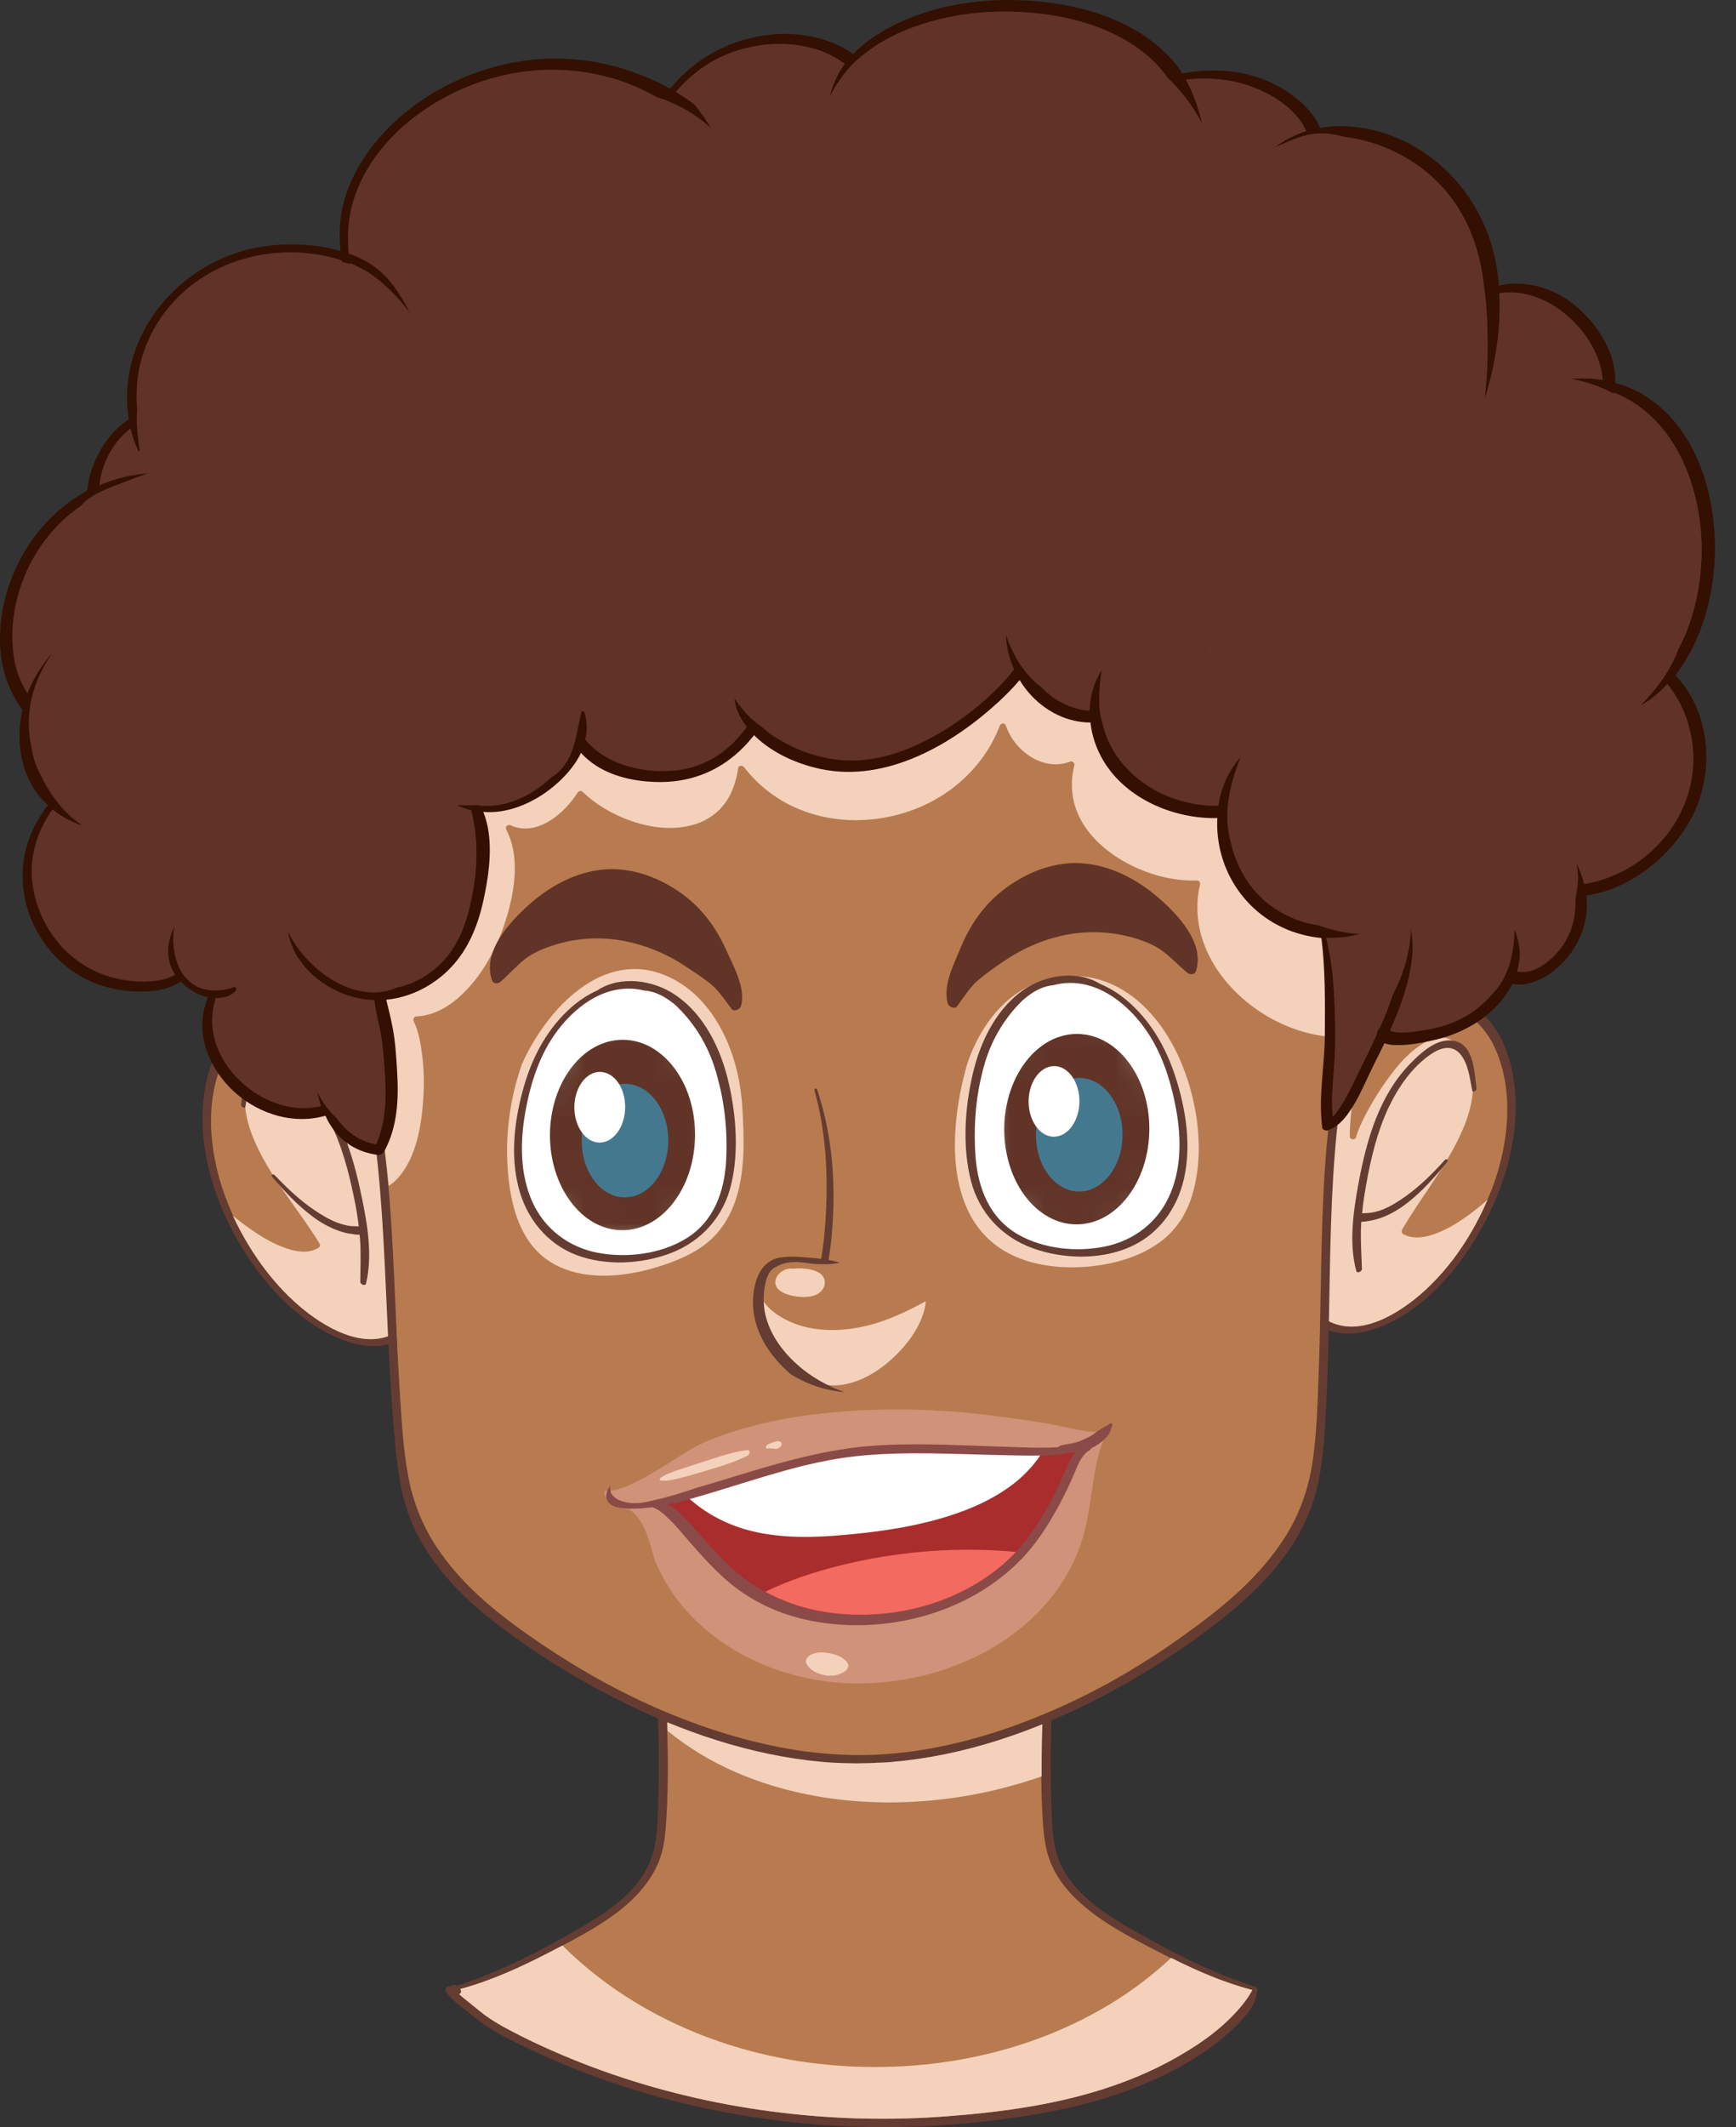 <svg width="49" height="60" viewBox="0 0 49 60" fill="none" xmlns="http://www.w3.org/2000/svg">
<rect x="0" y="0" width="49" height="60" fill="#333333" stroke="none"/>
<g clip-path="url(#clip0_139_5619)">
<path d="M12.672 56.03C12.711 56.025 12.749 56.001 12.788 55.991C12.827 55.981 12.866 55.991 12.905 56.011C13.918 55.681 14.883 55.215 15.813 54.697C16.579 54.27 17.394 53.834 17.961 53.15C18.218 52.84 18.397 52.477 18.48 52.079C18.567 51.638 18.567 51.168 18.581 50.717C18.615 49.728 18.586 48.744 18.552 47.76C18.528 47.105 18.509 46.446 18.475 45.792C18.46 45.777 18.446 45.758 18.446 45.738C18.358 45.079 17.966 44.071 18.683 43.63C19.027 43.421 19.439 43.353 19.832 43.271C20.37 43.159 20.908 43.062 21.456 43.014C22.653 42.917 23.865 42.985 25.058 43.101C26.236 43.218 27.404 43.407 28.538 43.755C28.795 43.833 29.062 43.911 29.304 44.027C29.494 44.114 29.707 44.236 29.818 44.42C29.915 44.58 29.891 44.793 29.862 44.968C29.847 45.069 29.823 45.171 29.804 45.273C29.76 46.102 29.731 46.931 29.702 47.76C29.668 48.744 29.639 49.733 29.673 50.717C29.687 51.168 29.687 51.638 29.775 52.079C29.852 52.477 30.032 52.84 30.293 53.15C30.86 53.834 31.68 54.275 32.441 54.697C33.396 55.23 34.385 55.71 35.432 56.04C35.48 56.054 35.51 56.132 35.475 56.146C35.48 56.156 35.485 56.166 35.48 56.175C35.451 56.49 35.262 56.747 35.054 56.975C34.816 57.232 34.55 57.465 34.273 57.678C33.653 58.148 32.94 58.517 32.223 58.812C30.725 59.433 29.115 59.7 27.511 59.869C24.132 60.218 20.675 59.869 17.452 58.803C16.555 58.507 15.682 58.153 14.834 57.746C14.417 57.547 14 57.339 13.617 57.072C13.443 56.951 13.283 56.81 13.118 56.679C12.943 56.544 12.764 56.408 12.623 56.233C12.551 56.156 12.546 56.044 12.672 56.03Z" fill="#653C31"/>
<path d="M13.225 56.471C13.38 56.592 13.525 56.718 13.68 56.835C14.01 57.077 14.373 57.261 14.737 57.445C15.469 57.809 16.225 58.129 16.991 58.405C18.543 58.963 20.157 59.346 21.791 59.559C23.444 59.777 25.116 59.821 26.779 59.69C28.354 59.569 29.954 59.346 31.452 58.822C32.295 58.531 33.105 58.139 33.847 57.639C34.162 57.426 34.462 57.188 34.729 56.922C34.962 56.689 35.194 56.422 35.349 56.132C34.424 55.899 33.551 55.497 32.708 55.06C31.893 54.639 31.03 54.202 30.366 53.557C30.07 53.272 29.818 52.932 29.658 52.549C29.494 52.147 29.455 51.725 29.43 51.294C29.367 50.266 29.382 49.233 29.43 48.206C29.484 47.076 29.629 45.952 29.736 44.827C29.731 44.706 29.712 44.58 29.649 44.483C29.547 44.328 29.348 44.245 29.178 44.172C28.955 44.08 28.723 44.012 28.49 43.944C27.438 43.634 26.352 43.45 25.266 43.339C24.171 43.222 23.056 43.154 21.951 43.208C21.388 43.237 20.826 43.3 20.278 43.411C19.9 43.489 19.512 43.552 19.148 43.683C18.964 43.751 18.756 43.843 18.635 44.008C18.518 44.163 18.504 44.376 18.504 44.565C18.509 44.972 18.601 45.37 18.615 45.772C18.615 45.791 18.61 45.806 18.601 45.816C18.683 46.611 18.77 47.401 18.809 48.201C18.858 49.228 18.872 50.261 18.809 51.289C18.785 51.715 18.751 52.142 18.581 52.544C18.421 52.927 18.169 53.262 17.874 53.553C17.209 54.197 16.347 54.634 15.532 55.056C14.718 55.477 13.879 55.865 12.992 56.103C13.026 56.161 13.026 56.224 12.958 56.248C13.045 56.326 13.133 56.398 13.225 56.471Z" fill="#B87B4F"/>
<g style="mix-blend-mode:multiply">
<path d="M33.057 55.225C32.441 55.797 31.762 56.297 31.025 56.709C28.48 58.144 25.426 58.58 22.556 58.139C20.065 57.756 17.66 56.655 15.876 54.876C15.76 54.934 15.649 54.997 15.532 55.056C14.718 55.477 13.879 55.865 12.992 56.103C13.026 56.161 13.026 56.224 12.958 56.248C13.04 56.326 13.133 56.398 13.225 56.471C13.38 56.592 13.525 56.718 13.68 56.835C14.01 57.077 14.373 57.261 14.737 57.446C15.469 57.809 16.225 58.129 16.991 58.405C18.543 58.963 20.157 59.346 21.791 59.559C23.444 59.777 25.116 59.821 26.779 59.69C28.354 59.569 29.954 59.346 31.452 58.822C32.295 58.531 33.105 58.139 33.847 57.639C34.162 57.426 34.462 57.189 34.729 56.922C34.962 56.689 35.194 56.423 35.349 56.132C34.554 55.923 33.793 55.594 33.057 55.225Z" fill="#F3D1BB"/>
</g>
<g style="mix-blend-mode:multiply">
<path d="M18.611 45.816C18.693 46.611 18.78 47.401 18.819 48.201C18.829 48.409 18.838 48.613 18.843 48.822C19.43 49.301 20.084 49.694 20.782 49.995C22.872 50.896 25.281 51.032 27.501 50.615C28.141 50.494 28.776 50.324 29.402 50.106C29.397 49.471 29.411 48.831 29.44 48.196C29.494 47.067 29.639 45.942 29.746 44.817C29.741 44.696 29.722 44.57 29.659 44.473C29.557 44.318 29.358 44.236 29.188 44.163C28.965 44.071 28.733 44.003 28.5 43.935C27.448 43.625 26.362 43.441 25.276 43.329C24.181 43.213 23.066 43.145 21.96 43.198C21.398 43.227 20.836 43.29 20.288 43.402C19.91 43.479 19.522 43.542 19.158 43.673C18.974 43.741 18.766 43.833 18.645 43.998C18.528 44.153 18.514 44.366 18.514 44.556C18.518 44.963 18.611 45.36 18.625 45.763C18.625 45.797 18.616 45.806 18.611 45.816Z" fill="#F3D1BB"/>
</g>
<path d="M29.431 48.307C29.077 48.516 28.703 48.695 28.32 48.846C27.414 49.199 26.454 49.408 25.489 49.51C24.457 49.621 23.424 49.587 22.401 49.393C21.34 49.19 20.312 48.826 19.357 48.322C19.168 48.22 18.984 48.114 18.8 48.002C18.756 47.27 18.683 46.543 18.606 45.816C18.615 45.806 18.62 45.791 18.62 45.772C18.606 45.37 18.514 44.967 18.509 44.565C18.509 44.376 18.523 44.163 18.64 44.008C18.761 43.843 18.965 43.751 19.154 43.683C19.517 43.552 19.905 43.489 20.283 43.411C20.836 43.295 21.393 43.237 21.956 43.208C23.061 43.154 24.171 43.222 25.271 43.339C26.357 43.45 27.443 43.634 28.495 43.944C28.728 44.012 28.96 44.08 29.183 44.172C29.353 44.24 29.552 44.323 29.654 44.483C29.717 44.58 29.736 44.701 29.741 44.827C29.634 45.952 29.489 47.076 29.436 48.206C29.431 48.235 29.431 48.273 29.431 48.307Z" fill="#F3D1BB"/>
<g style="mix-blend-mode:multiply">
<path d="M19.342 48.666C19.696 48.87 20.069 49.044 20.452 49.185C21.354 49.524 22.314 49.723 23.274 49.81C24.301 49.907 25.329 49.859 26.337 49.655C27.389 49.442 28.402 49.064 29.343 48.55C29.527 48.448 29.711 48.337 29.891 48.225C29.925 47.498 29.988 46.776 30.055 46.053C30.046 46.044 30.041 46.029 30.041 46.01C30.051 45.607 30.138 45.21 30.138 44.807C30.138 44.618 30.119 44.41 30.002 44.255C29.881 44.095 29.673 44.003 29.488 43.94C29.125 43.814 28.737 43.755 28.364 43.683C27.816 43.576 27.258 43.523 26.696 43.503C25.601 43.465 24.495 43.547 23.404 43.673C22.323 43.799 21.252 43.998 20.21 44.318C19.982 44.39 19.749 44.458 19.531 44.555C19.366 44.628 19.168 44.71 19.066 44.87C19.003 44.967 18.983 45.089 18.983 45.215C19.105 46.33 19.265 47.444 19.332 48.564C19.342 48.593 19.342 48.632 19.342 48.666Z" fill="#F3D1BB"/>
</g>
<path d="M42.587 29.833C42.378 29.135 41.942 28.514 41.263 28.209C40.536 27.884 39.688 27.918 38.985 28.287C37.913 28.849 37.181 29.993 36.837 31.181C36.808 31.195 36.779 31.219 36.774 31.248C36.711 31.583 36.585 31.898 36.474 32.218C36.372 32.519 36.294 32.819 36.231 33.129C36.095 33.755 36.013 34.39 36.081 35.03C36.163 35.8 36.406 36.668 36.997 37.211C37.748 37.904 38.786 37.599 39.571 37.124C40.541 36.532 41.287 35.602 41.835 34.618C42.616 33.202 43.062 31.418 42.587 29.833Z" fill="#653C31"/>
<path d="M42.025 33.75C41.608 34.743 40.997 35.689 40.197 36.416C39.518 37.032 38.374 37.764 37.453 37.24C36.716 36.823 36.43 35.863 36.319 35.078C36.227 34.428 36.309 33.779 36.43 33.139C36.484 32.863 36.542 32.591 36.624 32.325C36.61 32.504 36.605 32.678 36.61 32.858C36.61 32.901 36.682 32.877 36.682 32.843C36.697 32.102 36.92 31.36 37.211 30.681C37.516 29.964 37.967 29.27 38.583 28.781C39.179 28.306 39.925 28.102 40.672 28.282C41.36 28.446 41.903 28.917 42.194 29.556C42.786 30.846 42.558 32.484 42.025 33.75Z" fill="#B87B4F"/>
<g style="mix-blend-mode:multiply">
<path d="M41.438 34.283C41.147 34.492 40.832 34.685 40.493 34.807C40.212 34.908 39.887 34.962 39.61 34.812C39.567 34.787 39.552 34.729 39.576 34.685C40.051 33.861 40.653 33.12 41.089 32.276C41.457 31.569 41.777 30.686 41.419 29.91C41.307 29.668 41.147 29.397 40.88 29.3C40.672 29.222 40.449 29.28 40.26 29.382C39.732 29.659 39.329 30.192 39 30.677C38.83 30.933 38.67 31.195 38.529 31.471C38.432 31.665 38.335 31.864 38.277 32.073C38.248 32.17 38.098 32.155 38.098 32.048C38.103 31.651 38.142 31.258 38.205 30.866C38.326 30.114 38.558 29.227 38.995 28.514C38.854 28.592 38.714 28.679 38.587 28.781C37.967 29.271 37.521 29.964 37.216 30.681C36.925 31.36 36.707 32.102 36.687 32.843C36.687 32.877 36.614 32.906 36.614 32.858C36.61 32.679 36.614 32.504 36.629 32.325C36.551 32.591 36.488 32.863 36.435 33.139C36.314 33.779 36.231 34.429 36.324 35.078C36.435 35.864 36.721 36.823 37.458 37.24C38.379 37.764 39.523 37.032 40.202 36.416C40.977 35.713 41.574 34.802 41.986 33.842C41.806 34.002 41.622 34.147 41.438 34.283Z" fill="#F3D1BB"/>
</g>
<path d="M41.011 29.353C40.556 29.285 40.119 29.683 39.828 29.979C38.927 30.89 38.573 32.15 38.345 33.377C38.2 34.162 38.069 35.064 38.282 35.849C38.306 35.931 38.442 35.864 38.442 35.796C38.428 35.384 38.398 34.972 38.418 34.56C38.418 34.526 38.423 34.496 38.423 34.463C38.5 34.463 38.583 34.448 38.641 34.438C38.772 34.419 38.898 34.38 39.019 34.337C39.276 34.24 39.518 34.089 39.736 33.92C40.158 33.59 40.512 33.183 40.851 32.771C40.9 32.713 40.822 32.674 40.779 32.722C40.449 33.091 40.095 33.44 39.693 33.731C39.489 33.876 39.281 34.012 39.048 34.109C38.937 34.152 38.825 34.186 38.704 34.206C38.621 34.22 38.529 34.215 38.447 34.225C38.471 33.949 38.515 33.677 38.563 33.406C38.694 32.669 38.873 31.927 39.189 31.249C39.465 30.667 39.867 30.08 40.41 29.721C40.677 29.547 40.987 29.46 41.22 29.736C41.448 30.012 41.486 30.42 41.554 30.759C41.569 30.827 41.68 30.764 41.675 30.706C41.612 30.25 41.617 29.445 41.011 29.353Z" fill="#653C31"/>
<path d="M6.753 35.064C7.325 36.033 8.096 36.944 9.08 37.512C9.875 37.967 10.917 38.248 11.654 37.536C12.231 36.978 12.449 36.106 12.512 35.335C12.565 34.695 12.463 34.06 12.313 33.44C12.24 33.134 12.158 32.834 12.046 32.538C11.93 32.223 11.794 31.908 11.722 31.578C11.717 31.549 11.688 31.525 11.654 31.51C11.28 30.332 10.519 29.203 9.434 28.669C8.721 28.32 7.873 28.306 7.155 28.65C6.481 28.97 6.064 29.6 5.875 30.308C5.444 31.903 5.938 33.672 6.753 35.064Z" fill="#653C31"/>
<path d="M6.258 30.017C6.535 29.367 7.058 28.883 7.747 28.703C8.493 28.505 9.24 28.689 9.85 29.149C10.481 29.624 10.946 30.303 11.271 31.016C11.581 31.689 11.819 32.422 11.853 33.163C11.853 33.197 11.925 33.226 11.925 33.178C11.925 32.998 11.916 32.824 11.901 32.645C11.988 32.911 12.056 33.178 12.114 33.454C12.25 34.089 12.352 34.739 12.274 35.388C12.182 36.174 11.925 37.143 11.198 37.58C10.292 38.127 9.128 37.424 8.435 36.823C7.616 36.115 6.981 35.185 6.54 34.201C5.977 32.95 5.706 31.321 6.258 30.017Z" fill="#B87B4F"/>
<g style="mix-blend-mode:multiply">
<path d="M7.145 34.719C7.441 34.923 7.761 35.107 8.105 35.219C8.391 35.316 8.716 35.359 8.987 35.199C9.031 35.175 9.046 35.117 9.016 35.073C8.522 34.264 7.902 33.537 7.441 32.703C7.058 32.005 6.709 31.127 7.048 30.347C7.155 30.1 7.305 29.828 7.567 29.721C7.771 29.639 7.998 29.692 8.188 29.785C8.726 30.051 9.138 30.57 9.477 31.045C9.656 31.297 9.821 31.559 9.967 31.825C10.068 32.014 10.17 32.213 10.233 32.422C10.262 32.519 10.418 32.499 10.413 32.397C10.398 32 10.35 31.607 10.277 31.219C10.136 30.468 9.879 29.591 9.424 28.888C9.569 28.96 9.71 29.043 9.841 29.145C10.471 29.62 10.936 30.298 11.261 31.011C11.571 31.685 11.809 32.417 11.843 33.158C11.843 33.193 11.915 33.221 11.915 33.173C11.915 32.994 11.906 32.819 11.891 32.64C11.978 32.906 12.046 33.173 12.104 33.449C12.24 34.084 12.342 34.734 12.264 35.384C12.172 36.169 11.915 37.139 11.188 37.575C10.282 38.123 9.118 37.42 8.425 36.819C7.635 36.135 7.014 35.238 6.573 34.293C6.762 34.448 6.951 34.589 7.145 34.719Z" fill="#F3D1BB"/>
</g>
<g style="mix-blend-mode:multiply">
<path d="M7.441 29.784C7.892 29.707 8.338 30.09 8.638 30.376C9.564 31.268 9.952 32.514 10.204 33.735C10.369 34.52 10.524 35.417 10.33 36.208C10.311 36.29 10.17 36.227 10.17 36.159C10.17 35.747 10.194 35.335 10.16 34.923C10.156 34.889 10.156 34.86 10.151 34.826C10.073 34.831 9.991 34.816 9.933 34.806C9.802 34.792 9.676 34.758 9.554 34.714C9.293 34.622 9.045 34.482 8.827 34.317C8.396 33.997 8.032 33.604 7.683 33.197C7.635 33.139 7.707 33.1 7.756 33.149C8.095 33.507 8.459 33.852 8.866 34.128C9.075 34.269 9.288 34.399 9.521 34.487C9.632 34.53 9.748 34.559 9.865 34.579C9.947 34.593 10.039 34.584 10.127 34.593C10.093 34.317 10.049 34.045 9.991 33.774C9.84 33.042 9.647 32.305 9.307 31.636C9.016 31.059 8.599 30.487 8.047 30.143C7.775 29.973 7.46 29.896 7.237 30.182C7.014 30.463 6.99 30.875 6.927 31.214C6.912 31.282 6.801 31.224 6.806 31.161C6.864 30.696 6.835 29.891 7.441 29.784Z" fill="#653C31"/>
</g>
<path d="M38.534 22.639C38.316 21.039 37.778 19.493 37.031 18.072C36.92 17.709 36.731 17.355 36.571 17.025C36.338 16.541 36.032 16.08 35.717 15.649C35.16 14.887 34.447 14.238 33.672 13.7C32.14 12.638 30.337 12.032 28.514 11.688C26.497 11.31 24.398 11.184 22.348 11.32C20.103 11.47 17.897 11.984 15.886 13.011C14.819 13.559 13.816 14.214 13.025 15.125C12.613 15.6 12.259 16.114 11.939 16.647C10.703 18.533 9.802 20.724 9.55 23.007C9.181 26.338 10.33 29.605 10.665 32.887C10.844 34.661 10.887 36.445 10.98 38.224C11.023 39.058 11.077 39.897 11.154 40.731C11.222 41.482 11.329 42.238 11.62 42.936C12.167 44.245 13.229 45.229 14.31 46.024C15.396 46.824 16.555 47.522 17.757 48.099C19.579 48.977 21.567 49.607 23.574 49.723C23.584 49.723 23.598 49.723 23.608 49.723C23.715 49.728 23.816 49.733 23.923 49.733C23.996 49.733 24.064 49.738 24.136 49.738C24.219 49.738 24.306 49.738 24.388 49.733C24.471 49.733 24.558 49.733 24.64 49.728C24.713 49.723 24.781 49.718 24.854 49.718C24.96 49.713 25.062 49.709 25.169 49.699C25.178 49.699 25.193 49.699 25.203 49.694C27.205 49.524 29.173 48.846 30.976 47.92C32.164 47.309 33.303 46.587 34.37 45.758C35.427 44.938 36.464 43.925 36.978 42.602C37.249 41.899 37.337 41.138 37.39 40.386C37.448 39.553 37.477 38.714 37.496 37.88C37.54 36.101 37.535 34.312 37.676 32.538C37.923 29.256 38.985 25.96 38.534 22.639Z" fill="#653C31"/>
<path d="M37.89 28.805C37.638 30.444 37.425 32.072 37.352 33.735C37.274 35.442 37.284 37.148 37.216 38.854C37.187 39.659 37.163 40.478 37.042 41.273C36.925 42.015 36.683 42.694 36.295 43.319C35.563 44.492 34.492 45.355 33.416 46.126C32.315 46.916 31.157 47.6 29.935 48.147C28.684 48.71 27.375 49.141 26.032 49.359C25.553 49.437 25.078 49.481 24.602 49.5C24.53 49.5 24.457 49.505 24.384 49.505C24.311 49.505 24.239 49.505 24.166 49.505C23.691 49.5 23.211 49.466 22.731 49.403C21.384 49.219 20.065 48.821 18.8 48.293C17.568 47.774 16.39 47.12 15.271 46.364C14.175 45.622 13.079 44.783 12.318 43.629C11.916 43.014 11.649 42.345 11.518 41.608C11.373 40.818 11.334 39.998 11.281 39.194C11.174 37.492 11.136 35.781 11.014 34.079C10.898 32.422 10.646 30.797 10.35 29.169C10.055 27.55 9.754 25.921 9.744 24.263C9.735 21.272 10.927 18.484 12.478 16.075C12.624 15.881 12.774 15.687 12.929 15.503C13.637 14.669 14.49 14.024 15.445 13.501C17.399 12.43 19.537 11.829 21.752 11.625C23.744 11.441 25.785 11.533 27.758 11.838C29.557 12.119 31.346 12.628 32.916 13.569C33.794 14.097 34.574 14.757 35.248 15.527C35.253 15.532 35.253 15.532 35.258 15.537C35.301 15.595 35.345 15.658 35.384 15.716C35.951 16.545 36.474 17.428 36.925 18.349C36.935 18.402 36.95 18.455 36.954 18.509C36.959 18.543 36.988 18.552 37.017 18.543C37.803 20.205 38.321 22.004 38.365 23.894C38.409 25.543 38.147 27.176 37.89 28.805Z" fill="#B87B4F"/>
<path d="M19.808 48.54C18.349 47.929 16.928 47.197 15.639 46.272C15.018 45.825 14.431 45.336 13.898 44.788C13.38 44.26 12.9 43.668 12.536 43.019C12.071 42.18 11.804 41.244 11.634 40.304C11.45 39.281 11.329 38.244 11.188 37.211C11.184 37.187 11.184 37.163 11.179 37.138C11.208 37.822 11.242 38.501 11.285 39.184C11.339 39.989 11.377 40.808 11.523 41.598C11.659 42.335 11.92 43.009 12.323 43.62C13.084 44.774 14.179 45.607 15.275 46.354C16.395 47.115 17.573 47.769 18.804 48.283C19.604 48.618 20.433 48.899 21.272 49.107C20.777 48.933 20.288 48.744 19.808 48.54Z" fill="#B87B4F"/>
<g style="mix-blend-mode:multiply">
<path d="M10.971 33.449C11.072 33.386 11.169 33.304 11.252 33.207C11.766 32.611 11.906 31.704 11.95 30.943C11.974 30.536 11.964 30.129 11.911 29.721C11.872 29.416 11.814 29.091 11.678 28.81C11.649 28.747 11.683 28.674 11.756 28.669C12.197 28.65 12.6 28.437 12.924 28.156C13.613 27.559 14.063 26.687 14.316 25.824C14.534 25.073 14.674 24.132 14.291 23.405C14.248 23.323 14.33 23.24 14.413 23.279C15.149 23.618 15.935 22.944 16.303 22.358C16.332 22.309 16.4 22.295 16.449 22.338C16.739 22.62 17.088 22.843 17.457 23.012C18.092 23.303 18.853 23.458 19.537 23.274C19.861 23.187 20.157 23.017 20.38 22.76C20.647 22.455 20.778 22.062 20.836 21.665C20.85 21.577 20.962 21.587 21.001 21.64C21.403 22.159 21.931 22.566 22.537 22.818C23.58 23.255 24.791 23.226 25.839 22.818C26.915 22.401 27.807 21.558 28.219 20.472C28.248 20.39 28.364 20.38 28.393 20.472C28.636 21.189 29.455 21.776 30.211 21.48C30.279 21.456 30.342 21.529 30.323 21.592C30.221 21.994 30.231 22.411 30.366 22.804C30.599 23.478 31.161 23.987 31.772 24.326C32.383 24.66 33.086 24.859 33.784 24.835C33.847 24.835 33.886 24.893 33.871 24.951C33.736 25.533 33.789 26.134 34.007 26.687C34.579 28.141 36.227 29.251 37.822 29.256C37.846 29.106 37.866 28.956 37.89 28.81C38.142 27.181 38.404 25.548 38.37 23.89C38.326 21.999 37.808 20.205 37.022 18.538C36.993 18.547 36.964 18.538 36.959 18.504C36.95 18.451 36.94 18.397 36.93 18.344C36.484 17.423 35.961 16.545 35.389 15.712C35.345 15.649 35.301 15.59 35.263 15.532C35.258 15.527 35.258 15.527 35.253 15.523C34.584 14.752 33.798 14.092 32.921 13.564C31.355 12.619 29.562 12.11 27.763 11.833C25.785 11.523 23.749 11.436 21.757 11.62C19.541 11.824 17.404 12.425 15.45 13.496C14.495 14.02 13.637 14.665 12.934 15.498C12.779 15.682 12.629 15.876 12.483 16.07C10.932 18.48 9.739 21.267 9.749 24.258C9.754 25.916 10.059 27.545 10.355 29.164C10.612 30.584 10.835 32.005 10.971 33.449Z" fill="#F3D1BB"/>
</g>
<path d="M30.065 40.255C29.338 40.1 28.596 40.003 27.859 39.911C26.488 39.746 25.116 39.708 23.739 39.819C22.43 39.921 21.131 40.163 19.914 40.667C19.647 40.779 19.41 40.929 19.168 41.084C18.857 41.283 18.552 41.477 18.232 41.652C17.951 41.807 17.645 41.972 17.325 42.035C17.238 42.054 17.146 42.059 17.064 42.049C17.059 42.127 17.068 42.199 17.131 42.258C17.209 42.33 17.32 42.359 17.418 42.393C17.529 42.432 17.64 42.476 17.737 42.548C18.033 42.762 18.188 43.053 18.3 43.392C18.358 43.566 18.401 43.741 18.455 43.916C18.513 44.1 18.595 44.274 18.688 44.444C18.867 44.778 19.08 45.098 19.332 45.384C20.316 46.519 21.766 47.212 23.239 47.416C24.689 47.614 26.216 47.372 27.53 46.737C28.907 46.073 30.06 44.943 30.535 43.465C30.758 42.767 30.797 42.039 30.942 41.322C31.006 41.007 31.102 40.672 31.267 40.382C30.865 40.425 30.448 40.338 30.065 40.255Z" fill="#D09278"/>
<g style="mix-blend-mode:multiply">
<path d="M22.163 37.216C21.887 37.071 21.616 36.862 21.47 36.576C21.465 36.809 21.499 37.042 21.557 37.264C21.824 38.254 22.731 39.267 23.846 39.048C24.451 38.932 24.994 38.544 25.407 38.103C25.76 37.725 26.08 37.231 26.134 36.702C25.688 36.945 25.232 37.163 24.747 37.318C23.923 37.57 22.949 37.628 22.163 37.216Z" fill="#F3D1BB"/>
</g>
<path opacity="0.5" d="M28.854 40.566C27.613 40.372 26.352 40.309 25.097 40.396C23.71 40.493 22.348 40.808 21.025 41.22C20.361 41.429 19.701 41.657 19.047 41.894C18.688 42.025 18.329 42.17 17.961 42.272C17.719 42.34 17.438 42.403 17.176 42.369C17.297 42.447 17.433 42.5 17.568 42.544C17.835 42.626 18.107 42.665 18.378 42.738C18.654 42.81 18.877 42.936 19.086 43.135C19.333 43.377 19.527 43.668 19.716 43.959C19.91 44.265 20.099 44.58 20.322 44.861C20.53 45.127 20.787 45.341 21.069 45.525C21.655 45.903 22.324 46.141 23.008 46.267C24.418 46.529 25.931 46.335 27.249 45.772C27.86 45.511 28.485 45.157 28.951 44.672C29.397 44.211 29.659 43.605 29.872 43.009C30.148 42.233 30.371 41.342 30.851 40.653C30.197 40.774 29.465 40.658 28.854 40.566Z" fill="#D09278"/>
<path d="M20.666 29.741C20.351 28.815 19.76 27.947 18.843 27.54C17.03 26.73 15.435 28.456 14.732 30.012C14.699 30.109 14.665 30.211 14.636 30.308C14.374 31.166 14.267 32.078 14.33 32.969C14.388 33.774 14.572 34.686 15.154 35.287C15.78 35.931 16.715 36.053 17.564 35.951C18.005 35.898 18.436 35.786 18.848 35.641C19.309 35.476 19.75 35.267 20.104 34.928C20.744 34.312 20.942 33.42 20.981 32.562C21.001 32.092 20.976 31.617 20.947 31.147C20.909 30.672 20.821 30.197 20.666 29.741Z" fill="#F3D1BB"/>
<path d="M33.648 33.721C33.934 32.776 33.871 31.733 33.619 30.788C33.362 29.833 32.882 28.883 32.121 28.233C31.772 27.938 31.365 27.71 30.919 27.603C30.429 27.487 29.92 27.521 29.44 27.666C28.48 27.952 27.826 28.747 27.438 29.644C27.394 29.751 27.351 29.857 27.312 29.969C27.094 30.715 26.958 31.491 26.953 32.267C26.948 33.27 27.191 34.342 27.981 35.02C28.829 35.752 30.114 35.854 31.18 35.665C31.752 35.563 32.31 35.359 32.775 35.011C33.212 34.676 33.493 34.23 33.648 33.721Z" fill="#F3D1BB"/>
<path d="M20.579 30.589C20.365 29.63 19.9 28.631 19.061 28.064C18.446 27.642 17.51 27.506 16.865 27.933C16.608 28.049 16.361 28.209 16.143 28.398C15.464 28.99 15.038 29.78 14.79 30.638C14.529 31.544 14.398 32.548 14.631 33.474C14.844 34.341 15.421 35.073 16.264 35.398C17.098 35.713 18.111 35.66 18.935 35.345C19.808 35.01 20.433 34.307 20.642 33.391C20.855 32.495 20.777 31.476 20.579 30.589Z" fill="#653C31"/>
<path d="M20.497 32.727C20.448 33.619 20.148 34.462 19.353 34.942C18.64 35.374 17.7 35.49 16.89 35.34C16.066 35.19 15.377 34.676 15.028 33.905C14.67 33.11 14.679 32.194 14.83 31.355C14.975 30.541 15.237 29.726 15.741 29.062C16.303 28.32 17.162 27.719 18.131 27.928C18.141 27.933 18.155 27.933 18.165 27.938C18.461 27.952 18.727 28.088 18.96 28.267C19.033 28.32 19.105 28.384 19.168 28.451C19.285 28.568 19.396 28.694 19.488 28.815C19.881 29.319 20.133 29.881 20.279 30.497C20.472 31.219 20.535 31.99 20.497 32.727Z" fill="white"/>
<path d="M27.405 33.304C27.637 34.211 28.282 34.899 29.164 35.214C29.998 35.51 31.011 35.539 31.835 35.199C32.674 34.855 33.227 34.109 33.421 33.236C33.629 32.3 33.474 31.307 33.188 30.405C32.916 29.552 32.475 28.776 31.782 28.199C31.559 28.015 31.312 27.86 31.05 27.753C30.396 27.346 29.465 27.506 28.859 27.942C28.04 28.534 27.599 29.542 27.41 30.507C27.225 31.394 27.177 32.417 27.405 33.304Z" fill="#653C31"/>
<path d="M27.69 30.405C27.821 29.785 28.054 29.218 28.437 28.704C28.529 28.578 28.635 28.451 28.752 28.33C28.815 28.262 28.883 28.195 28.955 28.141C29.183 27.952 29.45 27.812 29.741 27.787C29.75 27.782 29.765 27.778 29.775 27.778C30.739 27.545 31.612 28.117 32.194 28.849C32.717 29.503 32.998 30.308 33.163 31.118C33.338 31.956 33.372 32.873 33.032 33.672C32.703 34.453 32.034 34.981 31.209 35.156C30.4 35.326 29.459 35.233 28.737 34.821C27.933 34.361 27.608 33.522 27.535 32.635C27.482 31.898 27.52 31.132 27.69 30.405Z" fill="white"/>
<mask id="mask0_139_5619" style="mask-type:luminance" maskUnits="userSpaceOnUse" x="14" y="27" width="7" height="9">
<path d="M20.497 32.727C20.448 33.619 20.148 34.462 19.353 34.942C18.64 35.374 17.7 35.49 16.89 35.34C16.066 35.19 15.377 34.676 15.028 33.905C14.67 33.11 14.679 32.194 14.83 31.355C14.975 30.541 15.237 29.726 15.741 29.062C16.303 28.32 17.162 27.719 18.131 27.928C18.141 27.933 18.155 27.933 18.165 27.938C18.461 27.952 18.727 28.088 18.96 28.267C19.033 28.32 19.105 28.384 19.168 28.451C19.285 28.568 19.396 28.694 19.488 28.815C19.881 29.319 20.133 29.881 20.279 30.497C20.472 31.219 20.535 31.99 20.497 32.727Z" fill="white"/>
</mask>
<g mask="url(#mask0_139_5619)">
<path d="M19.619 32.024C19.609 33.508 18.688 34.705 17.558 34.7C16.429 34.695 15.518 33.488 15.523 32.005C15.532 30.521 16.453 29.324 17.583 29.329C18.717 29.334 19.628 30.541 19.619 32.024Z" fill="#613427"/>
<path d="M18.862 32.179C18.857 33.066 18.305 33.779 17.631 33.774C16.957 33.769 16.414 33.052 16.419 32.165C16.424 31.278 16.972 30.565 17.65 30.57C18.324 30.575 18.867 31.297 18.862 32.179Z" fill="#44788F"/>
<path d="M17.646 31.234C17.641 31.782 17.321 32.228 16.924 32.228C16.526 32.228 16.211 31.777 16.211 31.229C16.216 30.677 16.536 30.235 16.933 30.235C17.331 30.235 17.651 30.681 17.646 31.234Z" fill="white"/>
</g>
<mask id="mask1_139_5619" style="mask-type:luminance" maskUnits="userSpaceOnUse" x="27" y="27" width="7" height="9">
<path d="M27.69 30.405C27.821 29.785 28.054 29.218 28.437 28.704C28.529 28.578 28.635 28.451 28.752 28.33C28.815 28.262 28.883 28.195 28.955 28.141C29.183 27.952 29.45 27.812 29.741 27.787C29.75 27.782 29.765 27.778 29.775 27.778C30.739 27.545 31.612 28.117 32.194 28.849C32.717 29.503 32.998 30.308 33.163 31.118C33.338 31.956 33.372 32.873 33.032 33.672C32.703 34.453 32.034 34.981 31.209 35.156C30.4 35.326 29.459 35.233 28.737 34.821C27.933 34.361 27.608 33.522 27.535 32.635C27.482 31.898 27.52 31.132 27.69 30.405Z" fill="white"/>
</mask>
<g mask="url(#mask1_139_5619)">
<path d="M32.441 31.859C32.431 33.343 31.51 34.54 30.381 34.535C29.251 34.531 28.34 33.323 28.345 31.84C28.354 30.357 29.276 29.159 30.405 29.164C31.535 29.169 32.451 30.376 32.441 31.859Z" fill="#613427"/>
<path d="M31.684 32.014C31.68 32.902 31.127 33.614 30.453 33.609C29.779 33.605 29.236 32.887 29.241 32C29.246 31.113 29.794 30.4 30.473 30.405C31.146 30.41 31.689 31.132 31.684 32.014Z" fill="#44788F"/>
<path d="M30.468 31.069C30.463 31.617 30.143 32.063 29.746 32.063C29.348 32.063 29.033 31.612 29.033 31.064C29.038 30.512 29.358 30.071 29.756 30.071C30.153 30.071 30.468 30.521 30.468 31.069Z" fill="white"/>
</g>
<path d="M22.324 38.767C22.702 39 23.114 39.16 23.565 39.233C23.657 39.247 23.749 39.262 23.841 39.271C23.274 39.068 22.75 38.753 22.329 38.326C21.975 37.967 21.694 37.526 21.592 37.032C21.543 36.789 21.543 36.532 21.587 36.285C21.626 36.072 21.694 35.815 21.912 35.733C22.028 35.66 22.164 35.621 22.3 35.606C22.552 35.577 22.799 35.636 23.046 35.655C23.109 35.66 23.172 35.66 23.235 35.66C23.274 35.66 23.318 35.66 23.356 35.66C23.478 35.655 23.594 35.64 23.71 35.616C23.604 35.587 23.497 35.558 23.386 35.539C23.463 35.102 23.497 34.656 23.516 34.235C23.57 33.042 23.439 31.854 23.061 30.72C23.046 30.681 22.978 30.715 22.988 30.754C23.303 31.879 23.371 33.042 23.313 34.206C23.288 34.637 23.255 35.078 23.177 35.51C23.124 35.505 23.075 35.495 23.022 35.49C22.707 35.466 22.363 35.417 22.047 35.466C21.476 35.548 21.286 36.106 21.257 36.615C21.209 37.473 21.684 38.219 22.324 38.767Z" fill="#653C31"/>
<path d="M20.496 26.793C20.215 26.168 19.817 25.625 19.26 25.218C18.692 24.806 17.999 24.52 17.291 24.515C16.429 24.51 15.604 24.927 14.969 25.485C14.407 25.979 13.598 26.837 13.888 27.656C13.922 27.758 14.063 27.753 14.131 27.69C14.354 27.496 14.553 27.268 14.785 27.079C15.032 26.876 15.333 26.755 15.638 26.658C16.278 26.454 16.952 26.415 17.611 26.541C18.212 26.658 18.78 26.886 19.294 27.22C19.536 27.38 19.783 27.54 20.016 27.719C20.278 27.923 20.452 28.199 20.651 28.461C20.724 28.553 20.893 28.466 20.918 28.369C21.053 27.86 20.699 27.249 20.496 26.793Z" fill="#613427"/>
<path d="M26.75 28.301C26.779 28.398 26.948 28.48 27.016 28.383C27.21 28.122 27.38 27.836 27.632 27.627C27.855 27.443 28.097 27.273 28.34 27.108C28.844 26.764 29.406 26.517 30.002 26.386C30.662 26.246 31.331 26.265 31.98 26.449C32.286 26.537 32.591 26.653 32.843 26.847C33.081 27.031 33.284 27.249 33.512 27.438C33.585 27.496 33.721 27.501 33.754 27.399C34.026 26.575 33.192 25.737 32.62 25.257C31.971 24.714 31.137 24.321 30.274 24.345C29.566 24.369 28.878 24.67 28.325 25.097C27.777 25.518 27.394 26.071 27.128 26.701C26.939 27.172 26.604 27.787 26.75 28.301Z" fill="#613427"/>
<path d="M31.297 40.173C31.277 40.197 31.244 40.207 31.219 40.222C31.185 40.241 31.151 40.256 31.117 40.28C31.064 40.314 31.011 40.353 30.958 40.386C30.909 40.42 30.861 40.459 30.807 40.493C30.802 40.493 30.802 40.498 30.798 40.498C30.798 40.498 30.793 40.498 30.793 40.503C30.783 40.508 30.773 40.513 30.764 40.517C30.735 40.532 30.706 40.547 30.676 40.561C30.565 40.619 30.463 40.658 30.361 40.687C30.226 40.726 30.08 40.736 29.944 40.77C29.925 40.774 29.896 40.794 29.877 40.818C29.77 40.828 29.658 40.833 29.552 40.833C29.052 40.842 28.553 40.813 28.054 40.798C26.881 40.76 25.707 40.692 24.534 40.789C23.371 40.886 22.256 41.186 21.141 41.521C20.661 41.666 20.176 41.821 19.692 41.957C19.507 42.02 19.328 42.078 19.144 42.136C18.93 42.2 18.717 42.258 18.504 42.306C18.334 42.345 18.16 42.393 17.985 42.398C17.767 42.408 17.486 42.369 17.321 42.209C17.224 42.117 17.209 42.011 17.234 41.909C17.142 41.991 17.084 42.185 17.127 42.297C17.219 42.534 17.583 42.549 17.796 42.553C18.005 42.558 18.208 42.539 18.412 42.515C18.567 42.558 18.717 42.689 18.824 42.791C18.989 42.941 19.134 43.106 19.279 43.276C19.648 43.707 20.021 44.134 20.443 44.517C21.257 45.249 22.246 45.651 23.322 45.787C25.286 46.039 27.428 45.423 28.825 43.983C29.266 43.528 29.605 42.99 29.906 42.432C30.066 42.132 30.216 41.821 30.347 41.502C30.444 41.269 30.541 41.026 30.764 40.9C30.778 40.881 30.793 40.866 30.807 40.847C30.933 40.789 31.064 40.702 31.161 40.609C31.219 40.556 31.268 40.498 31.307 40.43C31.331 40.391 31.35 40.353 31.36 40.304C31.365 40.275 31.375 40.246 31.389 40.217C31.442 40.154 31.34 40.125 31.297 40.173Z" fill="#8A4A47"/>
<path d="M30.012 41.613C29.75 42.209 29.435 42.796 29.052 43.324C28.461 44.143 27.603 44.735 26.672 45.103C25.717 45.477 24.665 45.617 23.642 45.515C22.532 45.409 21.514 45.002 20.68 44.255C20.215 43.833 19.827 43.344 19.395 42.888C19.26 42.742 19.066 42.553 18.852 42.437C19.279 42.35 19.706 42.224 20.113 42.098C21.441 41.7 22.76 41.23 24.146 41.08C25.542 40.929 26.953 41.026 28.354 41.051C28.974 41.06 29.6 41.099 30.211 40.973C30.25 40.968 30.283 40.968 30.322 40.963C30.332 40.963 30.342 40.963 30.346 40.959C30.211 41.148 30.114 41.385 30.012 41.613Z" fill="#AA2D2D"/>
<path d="M23.972 44.095C23.24 44.265 22.513 44.483 21.825 44.793C21.752 44.827 21.674 44.861 21.602 44.9C22.227 45.239 22.915 45.443 23.642 45.515C24.665 45.617 25.717 45.477 26.672 45.103C27.424 44.807 28.127 44.361 28.679 43.775C27.104 43.63 25.518 43.741 23.972 44.095Z" fill="#F26A60"/>
<path d="M21.581 43.261C22.459 43.411 23.351 43.348 24.233 43.256C24.975 43.179 25.712 43.062 26.434 42.864C27.171 42.66 27.893 42.374 28.514 41.923C28.848 41.681 29.134 41.385 29.362 41.055C29.027 41.065 28.693 41.05 28.363 41.046C26.962 41.021 25.552 40.924 24.155 41.075C22.769 41.225 21.451 41.695 20.122 42.093C19.909 42.156 19.691 42.224 19.468 42.282C20.059 42.805 20.782 43.13 21.581 43.261Z" fill="white"/>
<path d="M23.279 36.13C23.254 35.98 23.143 35.897 23.012 35.849C22.862 35.791 22.687 35.776 22.527 35.776C22.484 35.776 22.44 35.781 22.392 35.786H22.387C22.261 35.766 22.13 35.81 22.033 35.888C21.931 35.97 21.858 36.101 21.892 36.237C21.931 36.377 22.072 36.455 22.198 36.503C22.324 36.552 22.464 36.571 22.6 36.581C22.741 36.59 22.886 36.581 23.022 36.528C23.182 36.46 23.303 36.309 23.279 36.13Z" fill="#F3D1BB"/>
<path d="M21.073 40.905C20.647 40.953 20.235 41.113 19.828 41.239C19.624 41.302 19.42 41.37 19.217 41.438C19.023 41.501 18.814 41.569 18.645 41.685C18.625 41.7 18.601 41.753 18.64 41.758C18.824 41.787 19.023 41.734 19.202 41.69C19.415 41.637 19.624 41.574 19.837 41.511C20.259 41.385 20.695 41.264 21.088 41.065C21.175 41.026 21.199 40.89 21.073 40.905Z" fill="#F3D1BB"/>
<path d="M22.004 40.658C21.974 40.648 21.95 40.648 21.921 40.653C21.912 40.658 21.897 40.658 21.887 40.663C21.863 40.667 21.844 40.677 21.819 40.682C21.771 40.697 21.723 40.716 21.674 40.745C21.645 40.76 21.616 40.789 21.621 40.822C21.621 40.832 21.625 40.847 21.64 40.852C21.655 40.861 21.669 40.861 21.689 40.856C21.693 40.856 21.693 40.856 21.698 40.856C21.703 40.856 21.708 40.856 21.713 40.856C21.727 40.856 21.742 40.856 21.752 40.856C21.776 40.856 21.8 40.856 21.824 40.861C21.829 40.861 21.839 40.861 21.849 40.866C21.863 40.871 21.878 40.871 21.892 40.871C21.912 40.871 21.926 40.866 21.941 40.861C21.97 40.852 21.989 40.842 22.013 40.822C22.033 40.808 22.052 40.784 22.057 40.76C22.062 40.74 22.062 40.726 22.062 40.706C22.052 40.682 22.028 40.667 22.004 40.658Z" fill="#F3D1BB"/>
<path d="M23.928 46.916C23.836 46.761 23.642 46.683 23.477 46.645C23.293 46.601 23.065 46.582 22.891 46.674C22.847 46.698 22.799 46.732 22.774 46.776C22.755 46.809 22.736 46.863 22.75 46.901C22.823 47.071 22.983 47.163 23.153 47.221C23.332 47.28 23.531 47.285 23.705 47.217C23.715 47.212 23.725 47.207 23.734 47.202C23.778 47.188 23.817 47.163 23.855 47.139C23.928 47.081 23.972 46.989 23.928 46.916Z" fill="#F3D1BB"/>
<path d="M48.404 15.542C48.423 13.957 47.9 12.139 46.513 11.218C46.227 11.024 45.917 10.888 45.592 10.801C45.607 10.476 45.525 10.132 45.403 9.851C45.166 9.313 44.778 8.842 44.303 8.498C43.799 8.14 43.183 7.946 42.563 8.013C42.475 8.023 42.393 8.038 42.31 8.057C42.281 7.723 42.228 7.388 42.141 7.058C41.68 5.289 40.211 3.859 38.374 3.597C37.991 3.544 37.618 3.544 37.264 3.607C36.992 2.967 36.251 2.463 35.65 2.235C34.908 1.954 34.127 1.934 33.371 2.07C33.265 1.901 33.139 1.741 32.993 1.59C32.203 0.766 31.098 0.325 29.988 0.131C28.238 -0.169 26.226 0.02 24.704 1.013C24.471 1.164 24.262 1.338 24.083 1.527C23.438 1.062 22.571 0.897 21.776 0.975C20.636 1.086 19.633 1.624 18.916 2.502C18.576 2.313 18.222 2.157 17.863 2.031C16.899 1.687 15.861 1.576 14.848 1.707C12.793 1.968 10.669 3.287 9.855 5.245C9.603 5.856 9.55 6.472 9.613 7.083C8.929 6.879 8.192 6.85 7.494 6.942C5.807 7.17 4.295 8.372 3.776 10.006C3.587 10.592 3.539 11.223 3.636 11.829C3.451 11.95 3.282 12.1 3.136 12.27C2.797 12.667 2.511 13.259 2.462 13.84C2.176 13.996 1.9 14.185 1.653 14.403C0.552 15.367 -0.107 16.89 0.014 18.358C0.063 18.979 0.281 19.541 0.635 20.026C0.446 20.85 0.557 21.747 1.086 22.426C1.168 22.532 1.26 22.625 1.352 22.717C1.124 22.998 0.945 23.323 0.814 23.681C0.213 25.349 1.197 27.269 2.879 27.802C3.369 27.957 3.917 28.01 4.426 27.938C4.687 27.899 4.906 27.807 5.109 27.686C5.279 27.87 5.497 28.015 5.735 28.093C5.778 28.107 5.822 28.117 5.87 28.127C5.798 28.306 5.744 28.495 5.725 28.699C5.657 29.309 5.87 29.896 6.234 30.381C6.816 31.161 7.809 31.656 8.789 31.549C8.924 31.535 9.055 31.506 9.186 31.471C9.225 31.559 9.269 31.646 9.322 31.728C9.627 32.218 10.098 32.504 10.669 32.577C10.732 32.587 10.82 32.528 10.849 32.47C11.227 31.772 11.256 30.977 11.208 30.201C11.183 29.799 11.159 29.382 11.082 28.985C11.033 28.718 10.965 28.461 10.902 28.199C11.518 28.141 12.104 27.865 12.565 27.448C13.166 26.905 13.476 26.173 13.646 25.392C13.811 24.631 13.951 23.662 13.641 22.901C14.17 22.944 14.688 22.78 15.144 22.518C15.629 22.237 16.138 21.776 16.399 21.238C16.526 21.374 16.666 21.495 16.826 21.597C17.374 21.951 18.087 22.072 18.731 22.057C19.323 22.043 19.895 21.878 20.394 21.558C20.729 21.345 21.034 21.059 21.286 20.734C21.296 20.744 21.305 20.758 21.315 20.768C21.814 21.248 22.503 21.553 23.177 21.694C25.024 22.077 26.88 21 28.194 19.789C28.388 19.609 28.591 19.406 28.78 19.183C29.144 19.789 29.765 20.249 30.468 20.356C30.569 20.37 30.676 20.38 30.778 20.38C30.821 20.753 30.943 21.122 31.146 21.461C31.791 22.537 33.134 23.104 34.36 23.075C34.36 23.124 34.355 23.172 34.355 23.226C34.355 24.593 35.184 25.809 36.474 26.275C36.736 26.367 37.012 26.43 37.298 26.459C37.409 27.346 37.4 28.262 37.395 29.154C37.395 30.037 37.206 30.929 37.322 31.811C37.332 31.874 37.424 31.898 37.472 31.884C37.831 31.767 38.059 31.423 38.243 31.113C38.447 30.764 38.597 30.39 38.776 30.032C38.878 29.828 38.98 29.629 39.077 29.426C39.184 29.465 39.305 29.479 39.397 29.479C39.775 29.489 40.163 29.411 40.531 29.324C41.394 29.12 42.223 28.607 42.66 27.811C42.669 27.792 42.679 27.773 42.689 27.753C42.994 27.821 43.358 27.7 43.61 27.55C43.998 27.322 44.327 26.968 44.531 26.57C44.744 26.163 44.826 25.708 44.778 25.257C46.048 25.082 47.231 24.098 47.783 22.993C48.404 21.752 48.278 20.075 47.289 19.047C47.522 18.741 47.716 18.407 47.871 18.068C48.225 17.268 48.394 16.4 48.404 15.542Z" fill="#331001"/>
<path d="M47.376 18.305C47.25 18.644 47.071 18.964 46.858 19.255C46.688 19.488 46.499 19.706 46.295 19.91C46.586 19.75 46.838 19.541 47.061 19.299C47.367 19.667 47.59 20.123 47.701 20.612C48.031 21.999 47.459 23.395 46.329 24.238C45.844 24.602 45.297 24.83 44.715 24.932C44.662 24.728 44.584 24.529 44.497 24.335C44.54 24.563 44.55 24.791 44.521 25.024C44.507 25.14 44.487 25.252 44.463 25.363C44.472 25.669 44.434 25.974 44.317 26.275C44.182 26.619 43.944 26.929 43.648 27.147C43.503 27.254 43.348 27.346 43.169 27.39C43.047 27.419 42.931 27.414 42.819 27.399C42.863 27.264 42.887 27.118 42.897 26.973C42.912 26.706 42.839 26.449 42.742 26.202C42.742 26.851 42.596 27.525 42.155 27.995C41.971 28.218 41.748 28.412 41.511 28.572C41.002 28.907 40.405 29.047 39.79 29.106C39.644 29.12 39.489 29.13 39.349 29.101C39.29 29.086 39.261 29.076 39.237 29.057C39.489 28.5 39.707 27.923 39.814 27.312C39.882 26.939 39.901 26.561 39.819 26.202C39.809 26.847 39.61 27.482 39.31 28.058C39.208 28.378 39.082 28.694 38.946 28.984C38.927 28.999 38.912 29.018 38.903 29.033C38.869 29.091 38.859 29.14 38.859 29.178C38.844 29.212 38.83 29.241 38.815 29.275C38.631 29.673 38.432 30.066 38.243 30.458C38.132 30.691 38.02 30.924 37.88 31.142C37.812 31.248 37.724 31.394 37.618 31.491C37.579 31.084 37.608 30.676 37.642 30.269C37.681 29.813 37.695 29.367 37.686 28.912C37.676 28.456 37.661 27.995 37.618 27.54C37.584 27.166 37.516 26.808 37.434 26.449C37.758 26.468 38.088 26.43 38.394 26.338C38.335 26.338 38.282 26.333 38.229 26.328C37.957 26.304 37.691 26.25 37.434 26.168C37.351 26.144 37.274 26.115 37.191 26.09C37.094 26.076 36.992 26.056 36.896 26.032C36.353 25.887 35.849 25.591 35.465 25.179C35.117 24.801 34.869 24.311 34.748 23.788C34.511 22.964 34.704 22.135 35.024 21.344C34.99 21.383 34.956 21.417 34.922 21.461C34.627 21.824 34.457 22.261 34.385 22.721C33.948 22.731 33.507 22.658 33.071 22.498C32.13 22.149 31.36 21.403 31.127 20.433C31.098 20.331 31.069 20.23 31.054 20.123C30.996 19.711 31.035 19.294 31.103 18.882C30.875 19.231 30.763 19.628 30.753 20.04C30.729 20.04 30.705 20.04 30.681 20.036C30.351 20.002 30.031 19.876 29.76 19.691C29.619 19.599 29.493 19.483 29.377 19.362C29.343 19.337 29.309 19.313 29.28 19.289C28.882 18.95 28.601 18.484 28.427 17.995C28.412 17.961 28.402 17.922 28.393 17.888C28.393 17.912 28.393 17.941 28.393 17.966C28.412 18.285 28.49 18.591 28.62 18.877C28.475 19.071 28.31 19.25 28.141 19.42C27.549 20.011 26.846 20.525 26.1 20.898C25.314 21.291 24.427 21.538 23.545 21.412C22.939 21.325 22.348 21.092 21.834 20.758C21.722 20.685 21.611 20.593 21.504 20.501C21.436 20.453 21.368 20.404 21.305 20.351C21.082 20.162 20.893 19.934 20.729 19.691C20.738 19.779 20.753 19.871 20.782 19.958C20.845 20.162 20.951 20.341 21.078 20.506C20.874 20.768 20.656 21.01 20.384 21.214C19.962 21.529 19.458 21.708 18.93 21.737C18.033 21.79 17.088 21.534 16.521 20.86C16.579 20.617 16.579 20.37 16.506 20.113C16.492 20.065 16.458 20.05 16.414 20.055C16.244 20.729 16.23 21.48 15.59 21.902C15.585 21.907 15.58 21.907 15.575 21.907C15.386 22.086 15.178 22.246 14.969 22.367C14.548 22.619 14.068 22.76 13.573 22.721C13.559 22.721 13.549 22.716 13.534 22.716C13.53 22.712 13.53 22.707 13.525 22.702C13.312 22.712 13.093 22.712 12.875 22.707C13.011 22.765 13.152 22.818 13.297 22.852C13.481 23.57 13.486 24.297 13.365 25.029C13.248 25.732 13.059 26.449 12.594 27.007C12.235 27.433 11.746 27.734 11.203 27.85C11.023 27.923 10.834 27.976 10.636 27.986C9.884 28.025 9.142 27.569 8.653 27.036C8.444 26.808 8.26 26.546 8.12 26.26C8.149 26.434 8.202 26.609 8.28 26.774C8.643 27.545 9.477 28.078 10.306 28.189C10.393 28.199 10.476 28.209 10.563 28.209C10.592 28.466 10.655 28.723 10.713 28.98C10.796 29.367 10.825 29.765 10.854 30.158C10.907 30.87 10.907 31.612 10.616 32.271C10.131 32.189 9.768 31.908 9.506 31.539C9.273 31.331 9.089 31.064 8.949 30.778C8.978 30.919 9.012 31.059 9.06 31.195C8.614 31.297 8.134 31.253 7.674 31.069C6.791 30.71 6.025 29.838 5.991 28.858C5.982 28.616 6.021 28.383 6.088 28.151C6.297 28.155 6.505 28.107 6.641 27.962C6.685 27.918 6.68 27.835 6.607 27.835C6.607 27.835 6.607 27.835 6.602 27.835C6.578 27.845 6.549 27.855 6.525 27.865C6.239 27.947 5.919 27.966 5.638 27.855C5.347 27.739 5.143 27.506 5.027 27.22C4.891 26.89 4.857 26.483 4.925 26.105C4.857 26.26 4.799 26.42 4.765 26.585C4.702 26.9 4.765 27.225 4.94 27.491C4.823 27.549 4.707 27.598 4.576 27.627C4.14 27.719 3.669 27.685 3.238 27.583C2.511 27.404 1.885 26.963 1.464 26.347C1.003 25.654 0.775 24.777 0.969 23.957C1.066 23.55 1.241 23.167 1.483 22.828C1.745 23.041 2.045 23.201 2.37 23.298C2.215 23.201 2.065 23.09 1.934 22.959C1.624 22.663 1.367 22.299 1.178 21.902C1.052 21.679 0.964 21.432 0.911 21.175C0.906 21.16 0.906 21.146 0.906 21.131C0.824 20.782 0.795 20.423 0.834 20.079C0.897 19.449 1.149 18.872 1.517 18.373C1.202 18.712 0.95 19.11 0.78 19.546C0.766 19.522 0.751 19.502 0.737 19.478C0.562 19.182 0.446 18.867 0.397 18.528C0.291 17.811 0.383 17.083 0.635 16.405C0.96 15.532 1.522 14.795 2.264 14.281C2.327 14.213 2.394 14.15 2.467 14.092C2.647 13.957 2.855 13.855 3.063 13.772C3.437 13.622 3.81 13.477 4.193 13.346C3.718 13.38 3.248 13.496 2.807 13.685C2.811 13.637 2.816 13.588 2.826 13.54C2.899 13.113 3.093 12.696 3.379 12.371C3.476 12.265 3.577 12.173 3.684 12.085C3.732 12.294 3.8 12.497 3.888 12.691C3.902 12.72 3.926 12.73 3.951 12.73C3.892 12.342 3.839 11.935 3.873 11.542C3.839 11.126 3.854 10.709 3.951 10.296C4.125 9.565 4.503 8.896 5.041 8.367C6.229 7.189 8.066 6.835 9.647 7.344C9.647 7.359 9.651 7.369 9.651 7.383C9.729 7.407 9.807 7.427 9.879 7.451C9.879 7.441 9.874 7.432 9.874 7.422C9.981 7.461 10.083 7.509 10.18 7.562C10.383 7.659 10.563 7.79 10.742 7.941C11.053 8.207 11.343 8.508 11.581 8.842C11.256 8.193 10.883 7.625 10.204 7.296C10.088 7.238 9.967 7.189 9.845 7.146C9.797 6.651 9.826 6.157 9.976 5.662C10.282 4.654 10.999 3.796 11.848 3.19C13.462 2.036 15.503 1.648 17.408 2.244C17.82 2.375 18.203 2.55 18.566 2.753C18.605 2.763 18.649 2.778 18.683 2.787C18.906 2.86 19.119 2.967 19.328 3.078C19.565 3.209 19.783 3.364 19.987 3.544C20.016 3.573 20.05 3.597 20.079 3.626C19.938 3.384 19.778 3.156 19.604 2.943C19.434 2.817 19.26 2.7 19.075 2.589C19.328 2.303 19.609 2.046 19.929 1.837C20.84 1.246 22.071 1.071 23.104 1.411C23.375 1.503 23.618 1.634 23.841 1.799C23.637 2.08 23.492 2.4 23.414 2.749C23.574 2.424 23.778 2.114 24.035 1.842C24.151 1.721 24.282 1.614 24.413 1.512C25.125 0.931 26.124 0.601 26.953 0.451C27.801 0.296 28.679 0.291 29.527 0.407C30.569 0.553 31.612 0.902 32.416 1.595C32.61 1.765 32.78 1.954 32.93 2.157C32.925 2.157 32.925 2.157 32.92 2.162C33.202 2.424 33.449 2.71 33.662 3.03C33.764 3.18 33.856 3.34 33.938 3.5C33.832 3.064 33.691 2.637 33.473 2.244C34.103 2.177 34.738 2.225 35.344 2.448C35.824 2.632 36.294 2.909 36.624 3.306C36.731 3.432 36.808 3.563 36.867 3.699C36.551 3.801 36.251 3.951 35.97 4.159C36.382 3.995 36.779 3.781 37.23 3.767C37.472 3.757 37.71 3.796 37.938 3.864C38.03 3.873 38.122 3.888 38.214 3.902C39.029 4.058 39.799 4.431 40.42 4.988C41.336 5.812 41.772 6.932 41.889 8.105C41.908 8.217 41.923 8.328 41.932 8.445C41.976 8.862 41.986 9.283 41.99 9.7C41.995 10.219 41.961 10.738 41.908 11.256C42.209 10.292 42.373 9.269 42.32 8.27C42.393 8.26 42.466 8.256 42.543 8.251C43.11 8.231 43.634 8.445 44.085 8.784C44.492 9.089 44.836 9.511 45.044 9.977C45.146 10.204 45.219 10.457 45.234 10.709C45.234 10.713 45.234 10.718 45.234 10.718C44.938 10.67 44.637 10.665 44.337 10.684C44.681 10.752 45.016 10.849 45.335 10.999C45.408 11.033 45.476 11.067 45.544 11.106C45.549 11.096 45.549 11.087 45.554 11.077C45.743 11.15 45.927 11.242 46.101 11.353C46.722 11.746 47.192 12.347 47.498 13.006C48.166 14.456 48.191 16.201 47.653 17.689C47.575 17.903 47.483 18.106 47.376 18.305Z" fill="#613427"/>
<path opacity="0.38" d="M47.061 19.294C46.838 19.536 46.581 19.75 46.295 19.905C46.499 19.701 46.688 19.483 46.858 19.25C47.071 18.959 47.25 18.639 47.376 18.3C47.483 18.106 47.575 17.903 47.653 17.684C48.196 16.196 48.166 14.451 47.497 13.002C47.192 12.342 46.722 11.741 46.101 11.348C45.927 11.237 45.743 11.145 45.553 11.072C45.549 11.082 45.549 11.092 45.544 11.101C45.476 11.062 45.408 11.024 45.335 10.995C45.015 10.844 44.681 10.752 44.337 10.68C44.637 10.66 44.938 10.665 45.234 10.713C45.234 10.709 45.234 10.704 45.234 10.704C45.219 10.452 45.146 10.2 45.044 9.972C44.836 9.506 44.492 9.085 44.085 8.779C43.634 8.44 43.11 8.231 42.543 8.246C42.47 8.246 42.393 8.256 42.32 8.265C42.373 9.264 42.209 10.292 41.908 11.252C41.961 10.738 41.995 10.219 41.99 9.695C41.986 9.279 41.976 8.857 41.932 8.44C41.923 8.328 41.908 8.212 41.889 8.101C41.772 6.927 41.336 5.812 40.42 4.983C39.804 4.426 39.033 4.053 38.214 3.898C38.122 3.878 38.03 3.868 37.938 3.859C37.705 3.791 37.472 3.752 37.23 3.762C36.779 3.776 36.382 3.995 35.97 4.154C36.251 3.946 36.551 3.796 36.866 3.694C36.808 3.558 36.731 3.427 36.624 3.301C36.294 2.909 35.824 2.632 35.344 2.458C34.738 2.235 34.103 2.186 33.473 2.254C33.691 2.642 33.832 3.069 33.938 3.51C33.856 3.35 33.764 3.19 33.662 3.04C33.449 2.71 33.202 2.424 32.925 2.162C32.93 2.162 32.93 2.162 32.935 2.157C32.785 1.954 32.615 1.765 32.421 1.595C31.616 0.902 30.574 0.553 29.532 0.407C28.679 0.291 27.801 0.296 26.958 0.451C26.129 0.601 25.13 0.931 24.418 1.512C24.282 1.609 24.156 1.721 24.039 1.842C23.778 2.114 23.574 2.424 23.414 2.758C23.492 2.404 23.637 2.089 23.841 1.808C23.618 1.643 23.375 1.508 23.104 1.42C22.071 1.076 20.84 1.256 19.929 1.847C19.609 2.055 19.328 2.312 19.075 2.598C19.26 2.705 19.434 2.826 19.604 2.952C19.773 3.166 19.938 3.393 20.074 3.636C20.045 3.607 20.011 3.582 19.982 3.553C19.778 3.374 19.56 3.219 19.323 3.088C19.114 2.977 18.901 2.87 18.678 2.797C18.639 2.783 18.6 2.773 18.561 2.763C18.198 2.56 17.815 2.385 17.403 2.254C15.503 1.663 13.457 2.051 11.843 3.199C10.994 3.805 10.277 4.663 9.971 5.672C9.821 6.166 9.797 6.661 9.841 7.155C9.962 7.199 10.083 7.247 10.199 7.306C10.878 7.63 11.251 8.202 11.576 8.852C11.338 8.517 11.048 8.217 10.737 7.95C10.563 7.8 10.383 7.669 10.175 7.572C10.078 7.519 9.976 7.47 9.87 7.432C9.87 7.441 9.874 7.451 9.874 7.461C9.797 7.436 9.724 7.412 9.647 7.393C9.647 7.378 9.642 7.369 9.642 7.354C8.061 6.845 6.229 7.199 5.036 8.377C4.503 8.905 4.12 9.574 3.946 10.306C3.849 10.718 3.834 11.135 3.868 11.552C3.829 11.945 3.888 12.352 3.946 12.74C3.917 12.74 3.892 12.73 3.883 12.701C3.795 12.502 3.728 12.299 3.679 12.095C3.572 12.182 3.466 12.274 3.374 12.381C3.088 12.706 2.894 13.123 2.821 13.549C2.811 13.598 2.806 13.646 2.802 13.695C3.243 13.506 3.708 13.394 4.188 13.36C3.81 13.491 3.432 13.637 3.059 13.787C2.85 13.869 2.642 13.971 2.462 14.107C2.39 14.165 2.322 14.228 2.259 14.296C1.517 14.81 0.955 15.547 0.63 16.419C0.378 17.098 0.286 17.825 0.392 18.543C0.441 18.882 0.557 19.202 0.732 19.493C0.746 19.517 0.761 19.536 0.775 19.561C0.945 19.124 1.197 18.727 1.512 18.387C1.149 18.892 0.896 19.463 0.829 20.094C0.795 20.443 0.824 20.802 0.901 21.146C0.906 21.16 0.906 21.175 0.906 21.189C0.955 21.446 1.047 21.689 1.173 21.916C1.362 22.314 1.619 22.678 1.929 22.973C2.065 23.104 2.21 23.216 2.365 23.313C2.041 23.216 1.74 23.056 1.478 22.842C1.236 23.182 1.061 23.565 0.964 23.972C0.77 24.796 0.993 25.673 1.469 26.357C1.895 26.973 2.516 27.414 3.243 27.593C3.674 27.7 4.144 27.734 4.581 27.637C4.712 27.608 4.833 27.559 4.944 27.501C4.77 27.234 4.707 26.905 4.77 26.595C4.804 26.43 4.862 26.27 4.93 26.115C4.862 26.493 4.896 26.895 5.032 27.23C5.148 27.511 5.352 27.748 5.642 27.865C5.924 27.976 6.244 27.957 6.53 27.874C6.554 27.865 6.583 27.855 6.607 27.845C6.607 27.845 6.607 27.845 6.612 27.845C6.685 27.845 6.689 27.928 6.646 27.971C6.51 28.117 6.297 28.165 6.093 28.16C6.025 28.388 5.987 28.626 5.996 28.868C6.03 29.847 6.796 30.72 7.678 31.079C8.139 31.268 8.614 31.311 9.065 31.205C9.016 31.069 8.982 30.928 8.953 30.788C9.094 31.074 9.278 31.336 9.511 31.549C9.773 31.917 10.136 32.198 10.621 32.281C10.912 31.622 10.907 30.875 10.858 30.167C10.829 29.775 10.8 29.377 10.718 28.989C10.665 28.727 10.602 28.475 10.568 28.218C10.48 28.214 10.398 28.209 10.311 28.199C9.477 28.088 8.648 27.554 8.284 26.784C8.207 26.619 8.153 26.444 8.124 26.27C8.265 26.551 8.444 26.813 8.658 27.045C9.147 27.579 9.889 28.034 10.64 27.995C10.839 27.986 11.028 27.933 11.208 27.86C11.751 27.743 12.24 27.443 12.599 27.016C13.069 26.459 13.258 25.741 13.37 25.038C13.491 24.306 13.486 23.579 13.302 22.862C13.156 22.828 13.016 22.779 12.88 22.716C13.098 22.721 13.316 22.721 13.53 22.712C13.534 22.716 13.534 22.721 13.539 22.726C13.554 22.726 13.563 22.731 13.578 22.731C14.072 22.77 14.553 22.624 14.974 22.377C15.183 22.256 15.391 22.096 15.58 21.916C15.585 21.916 15.59 21.912 15.595 21.912C16.235 21.49 16.249 20.738 16.419 20.065C16.458 20.06 16.496 20.074 16.511 20.123C16.584 20.375 16.584 20.627 16.526 20.869C17.093 21.543 18.038 21.8 18.935 21.747C19.458 21.718 19.967 21.538 20.389 21.223C20.661 21.02 20.879 20.777 21.082 20.515C20.956 20.351 20.85 20.171 20.787 19.968C20.758 19.876 20.743 19.788 20.733 19.701C20.898 19.944 21.082 20.171 21.31 20.36C21.373 20.414 21.441 20.462 21.509 20.511C21.616 20.608 21.722 20.695 21.839 20.768C22.348 21.107 22.944 21.335 23.55 21.422C24.432 21.553 25.319 21.306 26.105 20.908C26.851 20.53 27.554 20.021 28.145 19.43C28.315 19.26 28.475 19.081 28.625 18.887C28.499 18.596 28.417 18.295 28.398 17.975C28.398 17.951 28.398 17.922 28.398 17.898C28.407 17.932 28.422 17.97 28.431 18.004C28.606 18.494 28.887 18.959 29.285 19.299C29.314 19.323 29.348 19.347 29.382 19.371C29.498 19.493 29.624 19.604 29.765 19.701C30.041 19.885 30.356 20.011 30.686 20.045C30.71 20.05 30.734 20.05 30.758 20.05C30.768 19.638 30.88 19.241 31.107 18.892C31.04 19.304 31.001 19.721 31.059 20.133C31.073 20.239 31.102 20.346 31.132 20.443C31.364 21.417 32.135 22.159 33.075 22.508C33.512 22.668 33.953 22.741 34.389 22.731C34.462 22.275 34.632 21.839 34.927 21.471C34.961 21.432 34.995 21.393 35.029 21.354C34.709 22.144 34.515 22.973 34.753 23.797C34.879 24.321 35.126 24.811 35.47 25.189C35.853 25.606 36.357 25.896 36.9 26.042C36.997 26.066 37.099 26.085 37.196 26.1C37.279 26.129 37.356 26.153 37.438 26.178C37.695 26.255 37.967 26.313 38.233 26.338C38.287 26.342 38.345 26.347 38.398 26.347C38.088 26.439 37.763 26.473 37.438 26.459C37.521 26.817 37.589 27.176 37.623 27.549C37.666 28.005 37.681 28.461 37.691 28.921C37.7 29.377 37.686 29.828 37.647 30.279C37.613 30.686 37.584 31.093 37.623 31.5C37.729 31.403 37.817 31.258 37.885 31.151C38.02 30.933 38.136 30.701 38.248 30.468C38.432 30.07 38.631 29.683 38.82 29.285C38.835 29.256 38.849 29.222 38.864 29.188C38.864 29.144 38.878 29.096 38.907 29.043C38.917 29.023 38.932 29.009 38.951 28.994C39.082 28.698 39.208 28.388 39.315 28.068C39.615 27.491 39.814 26.856 39.824 26.212C39.906 26.57 39.887 26.948 39.819 27.322C39.707 27.933 39.494 28.509 39.242 29.067C39.266 29.086 39.295 29.101 39.353 29.11C39.494 29.14 39.649 29.125 39.794 29.115C40.41 29.062 41.006 28.921 41.515 28.582C41.753 28.427 41.976 28.228 42.16 28.005C42.601 27.535 42.747 26.861 42.747 26.212C42.844 26.459 42.916 26.716 42.902 26.982C42.897 27.128 42.868 27.273 42.824 27.409C42.941 27.424 43.052 27.428 43.173 27.399C43.348 27.356 43.508 27.268 43.653 27.157C43.949 26.934 44.182 26.624 44.322 26.284C44.443 25.984 44.482 25.678 44.468 25.373C44.492 25.261 44.511 25.145 44.526 25.034C44.55 24.801 44.54 24.568 44.502 24.345C44.594 24.539 44.666 24.733 44.72 24.941C45.301 24.84 45.849 24.612 46.334 24.248C47.468 23.4 48.035 22.009 47.706 20.622C47.59 20.118 47.367 19.667 47.061 19.294ZM42.291 18.077C42.189 18.887 41.695 19.653 41.094 20.186C40.793 20.457 40.444 20.68 40.061 20.811C39.678 20.942 39.281 20.937 38.888 20.869C37.972 20.709 37.031 20.225 36.42 19.517C36.139 19.192 35.926 18.804 35.882 18.373C35.863 18.189 35.882 18.004 35.931 17.835C35.81 18.014 35.708 18.203 35.625 18.407C35.456 18.833 35.359 19.284 35.252 19.725C35.238 19.779 35.17 19.817 35.116 19.784C34.724 19.517 34.389 19.168 34.205 18.727C33.909 18.004 34.103 17.195 34.452 16.531C34.472 16.492 34.496 16.453 34.52 16.41C33.807 16.686 32.988 16.666 32.3 16.303C31.243 15.75 30.593 14.567 30.492 13.404C30.487 13.365 30.521 13.322 30.56 13.317C31.495 13.128 32.494 12.633 32.828 11.693C32.523 11.799 32.227 11.925 31.931 12.046C31.296 12.308 30.623 12.589 29.924 12.604C29.614 12.614 29.299 12.56 29.018 12.42C28.829 12.328 28.669 12.197 28.528 12.046C28.659 12.585 28.805 13.137 29.352 13.38C29.43 13.414 29.401 13.52 29.333 13.544C28.718 13.768 28.063 13.879 27.409 13.86C26.328 13.831 25.242 13.457 24.442 12.716C24.093 12.396 23.826 12.018 23.632 11.605C23.521 11.969 23.366 12.323 23.186 12.652C22.663 13.603 21.747 14.369 20.612 14.335C19.861 14.31 19.153 13.961 18.639 13.428C18.348 14.393 17.471 15.212 16.477 15.416C16.167 15.479 15.847 15.474 15.546 15.387C15.604 15.692 15.619 16.002 15.6 16.317C15.546 17.103 15.27 17.864 14.843 18.518C14.431 19.158 13.869 19.721 13.2 20.094C12.579 20.438 11.857 20.612 11.154 20.477C10.878 20.423 10.621 20.326 10.379 20.191C10.383 20.719 10.301 21.247 10.083 21.732C9.38 23.298 7.252 23.763 5.749 23.196C4.959 22.901 4.232 22.358 3.761 21.65C3.568 21.354 3.412 21.01 3.32 20.666C3.243 20.375 3.18 19.982 3.422 19.75C3.451 19.721 3.5 19.711 3.534 19.735C3.917 19.973 4.222 20.322 4.557 20.622C4.852 20.884 5.187 21.131 5.584 21.184C5.366 20.923 5.085 20.724 4.843 20.482C4.557 20.2 4.309 19.861 4.111 19.512C3.747 18.877 3.534 18.155 3.485 17.423C3.456 17.025 3.495 16.628 3.553 16.235C3.626 15.774 3.742 15.304 3.965 14.892C4.149 14.558 4.44 14.257 4.843 14.262C4.896 14.262 4.93 14.301 4.935 14.354C4.983 14.79 5.07 15.227 5.23 15.639C5.371 15.997 5.589 16.371 5.933 16.565C5.885 16.143 5.788 15.736 5.696 15.319C5.608 14.926 5.536 14.524 5.531 14.121C5.526 13.719 5.599 13.312 5.72 12.929C5.919 12.308 6.277 11.77 6.719 11.305C5.957 11.416 5.235 11.954 4.944 12.667C4.915 12.745 4.794 12.764 4.77 12.667C4.561 11.872 4.571 11.014 4.857 10.243C5.109 9.565 5.56 8.978 6.171 8.585C6.714 8.236 7.363 8.062 8.003 8.023C8.876 7.97 9.821 8.188 10.514 8.726C10.519 8.726 10.524 8.731 10.529 8.731C11.028 8.992 11.382 9.482 11.639 9.972C11.818 10.311 11.959 10.67 12.08 11.038C12.1 10.839 12.124 10.641 12.167 10.442C12.289 9.836 12.531 9.235 12.972 8.789C13.389 8.372 13.937 8.168 14.509 8.125C14.436 8.071 14.359 8.028 14.267 8.008C13.99 7.945 13.699 8.062 13.428 8.125C13.287 8.159 13.142 8.183 12.996 8.183C12.899 8.183 12.802 8.154 12.706 8.168C12.516 8.193 12.478 8.013 12.41 7.873C12.293 7.635 12.284 7.383 12.322 7.126C12.361 6.83 12.458 6.544 12.57 6.268C12.657 6.05 12.754 5.837 12.88 5.638C13.122 5.255 13.423 4.916 13.767 4.62C14.441 4.048 15.275 3.66 16.152 3.529C16.962 3.408 17.825 3.515 18.532 3.951C19.318 4.436 19.788 5.255 19.977 6.142C19.992 6.2 19.938 6.283 19.866 6.254C19.502 6.103 19.105 6.307 18.799 6.506C18.557 6.666 18.334 6.855 18.13 7.058C18.489 7.019 18.852 6.971 19.216 6.986C19.987 7.015 20.69 7.393 21.16 8.004C21.528 8.488 21.722 9.07 21.926 9.642C21.979 9.254 21.921 8.866 21.732 8.503C21.514 8.076 21.194 7.718 20.898 7.344C20.855 7.286 20.869 7.218 20.937 7.189C21.039 7.15 21.14 7.116 21.242 7.092C21.601 7.005 21.974 7.029 22.309 7.189C22.445 7.252 22.571 7.335 22.682 7.432C22.706 6.641 22.983 5.875 23.424 5.206C24.03 4.29 24.912 3.549 25.891 3.059C26.352 2.831 26.851 2.642 27.36 2.555C27.821 2.477 28.286 2.463 28.751 2.506C29.687 2.594 30.627 2.894 31.389 3.456C32.15 4.019 32.663 4.828 32.789 5.774C32.799 5.837 32.727 5.871 32.673 5.861C32.295 5.803 31.907 5.798 31.539 5.9C31.233 5.982 30.962 6.137 30.72 6.331C31.044 6.326 31.374 6.307 31.699 6.336C32.048 6.37 32.382 6.472 32.668 6.68C33.003 6.927 33.26 7.276 33.449 7.64C33.807 8.343 33.948 9.133 34.292 9.836C34.326 9.768 34.355 9.7 34.375 9.628C34.452 9.356 34.462 9.065 34.447 8.784C34.443 8.677 34.443 8.566 34.413 8.464C34.384 8.367 34.341 8.27 34.292 8.178C34.191 7.97 34.079 7.766 33.992 7.548C33.924 7.378 33.924 7.242 34.001 7.078C34.181 6.714 34.593 6.496 34.952 6.341C35.344 6.176 35.766 6.06 36.193 6.011C37.211 5.895 38.214 6.384 38.815 7.199C39.479 8.096 39.552 9.293 39.208 10.335C39.004 10.946 38.655 11.489 38.204 11.94C38.466 11.896 38.738 11.882 39.004 11.901C39.659 11.95 40.284 12.197 40.779 12.633C41.229 13.036 41.544 13.569 41.67 14.155C41.821 14.844 41.792 15.741 41.443 16.414C41.709 16.555 41.947 16.754 42.097 17.025C42.296 17.355 42.34 17.723 42.291 18.077Z" fill="#613427"/>
<path opacity="0.38" d="M47.061 19.294C46.838 19.536 46.581 19.75 46.295 19.905C46.499 19.701 46.688 19.483 46.858 19.25C47.071 18.959 47.25 18.639 47.376 18.3C47.483 18.106 47.575 17.903 47.653 17.684C48.196 16.196 48.166 14.451 47.497 13.002C47.192 12.342 46.722 11.741 46.101 11.348C45.927 11.237 45.742 11.145 45.553 11.072C45.549 11.082 45.549 11.092 45.544 11.101C45.476 11.062 45.408 11.024 45.335 10.995C45.015 10.844 44.681 10.752 44.337 10.68C44.637 10.66 44.938 10.665 45.233 10.713C45.233 10.709 45.233 10.704 45.233 10.704C45.219 10.452 45.146 10.2 45.044 9.972C44.836 9.506 44.492 9.085 44.085 8.779C43.634 8.44 43.11 8.231 42.543 8.246C42.47 8.246 42.393 8.256 42.32 8.265C42.373 9.264 42.209 10.292 41.908 11.252C41.961 10.738 41.995 10.219 41.99 9.695C41.986 9.279 41.976 8.857 41.932 8.44C41.923 8.328 41.908 8.212 41.889 8.101C41.772 6.927 41.336 5.812 40.42 4.983C39.804 4.426 39.033 4.053 38.214 3.898C38.122 3.878 38.03 3.868 37.938 3.859C37.705 3.791 37.472 3.752 37.23 3.762C36.779 3.776 36.382 3.995 35.97 4.154C36.251 3.946 36.551 3.796 36.866 3.694C36.808 3.558 36.731 3.427 36.624 3.301C36.294 2.909 35.824 2.632 35.344 2.458C34.738 2.235 34.103 2.186 33.473 2.254C33.691 2.642 33.832 3.069 33.938 3.51C33.856 3.35 33.764 3.19 33.662 3.04C33.449 2.71 33.202 2.424 32.925 2.162C32.93 2.162 32.93 2.162 32.935 2.157C32.785 1.954 32.615 1.765 32.421 1.595C31.616 0.902 30.574 0.553 29.532 0.407C28.679 0.291 27.801 0.296 26.958 0.451C26.129 0.601 25.13 0.931 24.418 1.512C24.282 1.609 24.156 1.721 24.039 1.842C23.778 2.114 23.574 2.424 23.414 2.758C23.492 2.404 23.637 2.089 23.841 1.808C23.618 1.643 23.375 1.508 23.104 1.42C22.071 1.076 20.84 1.256 19.928 1.847C19.609 2.055 19.327 2.312 19.075 2.598C19.26 2.705 19.434 2.826 19.604 2.952C19.773 3.166 19.938 3.393 20.074 3.636C20.045 3.607 20.011 3.582 19.982 3.553C19.778 3.374 19.56 3.219 19.323 3.088C19.114 2.977 18.901 2.87 18.678 2.797C18.639 2.783 18.6 2.773 18.561 2.763C18.198 2.56 17.815 2.385 17.403 2.254C15.503 1.663 13.457 2.051 11.843 3.199C10.994 3.805 10.277 4.663 9.971 5.672C9.821 6.166 9.797 6.661 9.84 7.155C9.962 7.199 10.083 7.247 10.199 7.306C10.708 7.548 11.043 7.926 11.314 8.372C11.377 8.42 11.44 8.474 11.498 8.527C11.484 8.493 11.464 8.464 11.45 8.43C11.207 7.911 11.043 7.359 11.009 6.787C10.951 5.812 11.46 4.969 12.177 4.344C12.953 3.675 13.917 3.204 14.911 2.962C16.06 2.681 17.354 2.676 18.46 3.136C18.935 3.335 19.376 3.621 19.759 3.97C20.001 4.193 20.229 4.45 20.384 4.746C20.413 4.707 20.438 4.673 20.467 4.634C20.884 4.121 21.475 3.747 22.154 3.742C22.454 3.742 22.745 3.805 22.987 3.99C23.007 4.004 23.026 4.028 23.046 4.043C23.21 3.699 23.404 3.369 23.632 3.064C24.233 2.264 25.057 1.648 26.003 1.304C27.016 0.931 28.126 0.882 29.183 1.076C30.269 1.275 31.33 1.735 32.213 2.4C32.945 2.952 33.575 3.684 33.87 4.557C33.89 4.542 33.904 4.523 33.924 4.508C34.268 4.208 34.704 3.97 35.175 3.98C35.238 3.98 35.296 4.058 35.257 4.116C35.01 4.479 34.796 4.867 34.666 5.279C35.039 4.974 35.47 4.756 35.96 4.668C36.794 4.523 37.637 4.756 38.369 5.148C39.159 5.575 39.843 6.2 40.366 6.923C40.851 7.592 41.224 8.391 41.273 9.225C41.317 9.952 41.06 10.646 40.551 11.159C40.88 11.188 41.205 11.252 41.515 11.378C42.083 11.605 42.533 12.018 42.844 12.541C43.115 13.002 43.28 13.52 43.391 14.044C43.513 13.486 43.527 12.9 43.377 12.357C43.358 12.279 43.44 12.211 43.508 12.25C44.254 12.686 44.865 13.331 45.292 14.087C45.675 14.766 45.912 15.522 45.97 16.298C46.019 16.938 45.932 17.583 45.786 18.198C45.626 18.872 45.389 19.536 45.049 20.142C44.749 20.685 44.346 21.209 43.808 21.534C43.75 21.567 43.668 21.529 43.668 21.456C43.716 20.704 43.639 19.711 43.11 19.119C43.159 19.75 43.096 20.385 42.907 20.991C42.49 22.314 41.413 23.453 40.017 23.73C39.455 23.841 38.825 23.817 38.321 23.511C37.962 23.298 37.749 22.964 37.647 22.585C37.535 23.221 37.497 23.855 37.608 24.505C37.618 24.568 37.569 24.646 37.497 24.617C37.022 24.442 36.585 24.175 36.265 23.783C35.451 22.799 35.49 21.417 35.97 20.268C35.679 20.322 35.383 20.341 35.087 20.326C33.943 20.273 32.823 19.759 32.028 18.935C31.282 18.155 30.884 17.127 30.962 16.06C30.54 16.565 30.075 17.185 30.322 17.844C30.351 17.917 30.273 17.966 30.21 17.956C29.832 17.898 29.469 17.772 29.125 17.607C28.494 17.302 27.927 16.86 27.452 16.351C27.447 16.734 27.399 17.117 27.312 17.486C27.132 18.247 26.778 18.993 26.216 19.551C25.659 20.099 24.912 20.404 24.127 20.36C23.113 20.302 22.096 19.764 21.431 19.003C21.058 18.576 20.816 18.067 20.748 17.505C20.709 17.214 20.714 16.919 20.724 16.623C20.68 16.729 20.631 16.836 20.578 16.938C20.2 17.66 19.599 18.242 18.877 18.61C18.527 18.79 18.159 18.94 17.776 19.027C17.427 19.105 17.054 19.124 16.719 18.969C16.685 18.954 16.666 18.901 16.676 18.867C16.792 18.45 16.918 18.034 16.962 17.607C16.996 17.297 16.976 16.996 16.908 16.7C16.816 17.18 16.647 17.646 16.419 18.087C15.881 19.129 15.037 20.031 14.029 20.637C13.491 20.957 12.899 21.194 12.284 21.291C12.293 21.296 12.298 21.306 12.303 21.315C12.701 22.057 12.972 22.886 13.016 23.73C13.055 24.462 12.899 25.213 12.439 25.799C11.978 26.381 11.271 26.725 10.529 26.74C9.22 26.759 7.921 25.833 7.625 24.549C7.373 25.223 7.392 25.969 7.698 26.633C7.727 26.692 7.698 26.774 7.62 26.774C7.271 26.759 6.927 26.701 6.597 26.585C6.074 26.401 5.565 26.076 5.293 25.581C5.09 25.213 5.061 24.806 5.143 24.413C4.901 24.786 4.726 25.208 4.91 25.61C4.935 25.664 4.92 25.727 4.857 25.746C4.61 25.829 4.343 25.829 4.086 25.78C3.214 25.62 2.099 24.806 2.307 23.802C2.322 23.744 2.39 23.72 2.443 23.744C2.768 23.919 3.131 24.02 3.495 24.069C3.766 24.108 4.047 24.113 4.319 24.069C3.708 23.826 3.146 23.463 2.69 22.983C1.827 22.067 1.415 20.797 1.478 19.551C1.536 18.358 2.007 17.209 2.792 16.312C2.036 16.628 1.415 17.302 1.134 18.058C1.105 18.135 0.984 18.155 0.959 18.058C0.775 17.311 0.77 16.54 0.926 15.789C0.93 15.774 0.93 15.76 0.935 15.75C0.814 15.963 0.712 16.186 0.625 16.419C0.373 17.098 0.281 17.825 0.387 18.543C0.436 18.882 0.552 19.202 0.727 19.493C0.741 19.517 0.756 19.536 0.77 19.561C0.94 19.124 1.192 18.727 1.507 18.387C1.144 18.892 0.892 19.463 0.824 20.094C0.79 20.443 0.819 20.802 0.896 21.146C0.901 21.16 0.901 21.175 0.901 21.189C0.95 21.446 1.042 21.689 1.168 21.916C1.357 22.314 1.614 22.678 1.924 22.973C2.06 23.104 2.205 23.216 2.36 23.313C2.036 23.216 1.735 23.056 1.473 22.842C1.231 23.182 1.056 23.565 0.959 23.972C0.766 24.796 0.989 25.673 1.464 26.357C1.89 26.973 2.511 27.414 3.238 27.593C3.669 27.7 4.14 27.734 4.576 27.637C4.707 27.608 4.828 27.559 4.939 27.501C4.765 27.234 4.702 26.905 4.765 26.595C4.799 26.43 4.857 26.27 4.925 26.115C4.857 26.493 4.891 26.895 5.027 27.23C5.143 27.511 5.347 27.748 5.638 27.865C5.919 27.976 6.239 27.957 6.525 27.874C6.549 27.865 6.578 27.855 6.602 27.845C6.602 27.845 6.602 27.845 6.607 27.845C6.68 27.845 6.685 27.928 6.641 27.971C6.505 28.117 6.292 28.165 6.088 28.16C6.02 28.388 5.982 28.626 5.991 28.868C6.025 29.847 6.791 30.72 7.674 31.079C8.134 31.268 8.609 31.311 9.06 31.205C9.012 31.069 8.978 30.928 8.948 30.788C9.089 31.074 9.273 31.336 9.506 31.549C9.768 31.917 10.131 32.198 10.616 32.281C10.907 31.622 10.902 30.875 10.854 30.167C10.825 29.775 10.796 29.377 10.713 28.989C10.66 28.727 10.597 28.475 10.563 28.218C10.476 28.214 10.393 28.209 10.306 28.199C9.472 28.088 8.643 27.554 8.28 26.784C8.202 26.619 8.149 26.444 8.12 26.27C8.26 26.551 8.439 26.813 8.653 27.045C9.142 27.579 9.884 28.034 10.636 27.995C10.834 27.986 11.023 27.933 11.203 27.86C11.746 27.743 12.235 27.443 12.594 27.016C13.064 26.459 13.253 25.741 13.365 25.038C13.486 24.306 13.481 23.579 13.297 22.862C13.151 22.828 13.011 22.779 12.875 22.716C13.093 22.721 13.311 22.721 13.525 22.712C13.53 22.716 13.53 22.721 13.534 22.726C13.549 22.726 13.559 22.731 13.573 22.731C14.068 22.77 14.548 22.624 14.969 22.377C15.178 22.256 15.386 22.096 15.575 21.916C15.58 21.916 15.585 21.912 15.59 21.912C16.23 21.49 16.244 20.738 16.414 20.065C16.453 20.06 16.491 20.074 16.506 20.123C16.579 20.375 16.579 20.627 16.521 20.869C17.088 21.543 18.033 21.8 18.93 21.747C19.453 21.718 19.962 21.538 20.384 21.223C20.656 21.02 20.874 20.777 21.077 20.515C20.951 20.351 20.845 20.171 20.782 19.968C20.753 19.876 20.738 19.788 20.728 19.701C20.893 19.944 21.077 20.171 21.305 20.36C21.368 20.414 21.436 20.462 21.504 20.511C21.611 20.608 21.717 20.695 21.834 20.768C22.343 21.107 22.939 21.335 23.545 21.422C24.427 21.553 25.314 21.306 26.1 20.908C26.846 20.53 27.549 20.021 28.14 19.43C28.31 19.26 28.47 19.081 28.62 18.887C28.494 18.596 28.412 18.295 28.393 17.975C28.393 17.951 28.393 17.922 28.393 17.898C28.402 17.932 28.417 17.97 28.427 18.004C28.601 18.494 28.882 18.959 29.28 19.299C29.309 19.323 29.343 19.347 29.377 19.371C29.493 19.493 29.619 19.604 29.76 19.701C30.036 19.885 30.351 20.011 30.681 20.045C30.705 20.05 30.729 20.05 30.753 20.05C30.763 19.638 30.875 19.241 31.102 18.892C31.035 19.304 30.996 19.721 31.054 20.133C31.069 20.239 31.098 20.346 31.127 20.443C31.359 21.417 32.13 22.159 33.071 22.508C33.507 22.668 33.948 22.741 34.384 22.731C34.457 22.275 34.627 21.839 34.922 21.471C34.956 21.432 34.99 21.393 35.024 21.354C34.704 22.144 34.51 22.973 34.748 23.797C34.874 24.321 35.121 24.811 35.465 25.189C35.848 25.606 36.352 25.896 36.895 26.042C36.992 26.066 37.094 26.085 37.191 26.1C37.274 26.129 37.351 26.153 37.434 26.178C37.691 26.255 37.962 26.313 38.229 26.338C38.282 26.342 38.34 26.347 38.393 26.347C38.083 26.439 37.758 26.473 37.434 26.459C37.516 26.817 37.584 27.176 37.618 27.549C37.661 28.005 37.676 28.461 37.686 28.921C37.695 29.377 37.681 29.828 37.642 30.279C37.608 30.686 37.579 31.093 37.618 31.5C37.724 31.403 37.812 31.258 37.88 31.151C38.015 30.933 38.132 30.701 38.243 30.468C38.427 30.07 38.626 29.683 38.815 29.285C38.83 29.256 38.844 29.222 38.859 29.188C38.859 29.144 38.873 29.096 38.902 29.043C38.912 29.023 38.927 29.009 38.946 28.994C39.077 28.698 39.203 28.388 39.31 28.068C39.61 27.491 39.809 26.856 39.819 26.212C39.901 26.57 39.882 26.948 39.814 27.322C39.702 27.933 39.489 28.509 39.237 29.067C39.261 29.086 39.29 29.101 39.348 29.11C39.489 29.14 39.644 29.125 39.79 29.115C40.405 29.062 41.002 28.921 41.511 28.582C41.748 28.427 41.971 28.228 42.155 28.005C42.596 27.535 42.742 26.861 42.742 26.212C42.839 26.459 42.911 26.716 42.897 26.982C42.892 27.128 42.863 27.273 42.819 27.409C42.936 27.424 43.047 27.428 43.168 27.399C43.343 27.356 43.503 27.268 43.648 27.157C43.944 26.934 44.177 26.624 44.317 26.284C44.438 25.984 44.477 25.678 44.463 25.373C44.487 25.261 44.506 25.145 44.521 25.034C44.545 24.801 44.535 24.568 44.497 24.345C44.589 24.539 44.661 24.733 44.715 24.941C45.297 24.84 45.844 24.612 46.329 24.248C47.464 23.4 48.031 22.009 47.701 20.622C47.59 20.118 47.367 19.667 47.061 19.294Z" fill="#613427"/>
</g>
<defs>
<clipPath id="clip0_139_5619">
<rect width="48.404" height="60" fill="white"/>
</clipPath>
</defs>
</svg>

